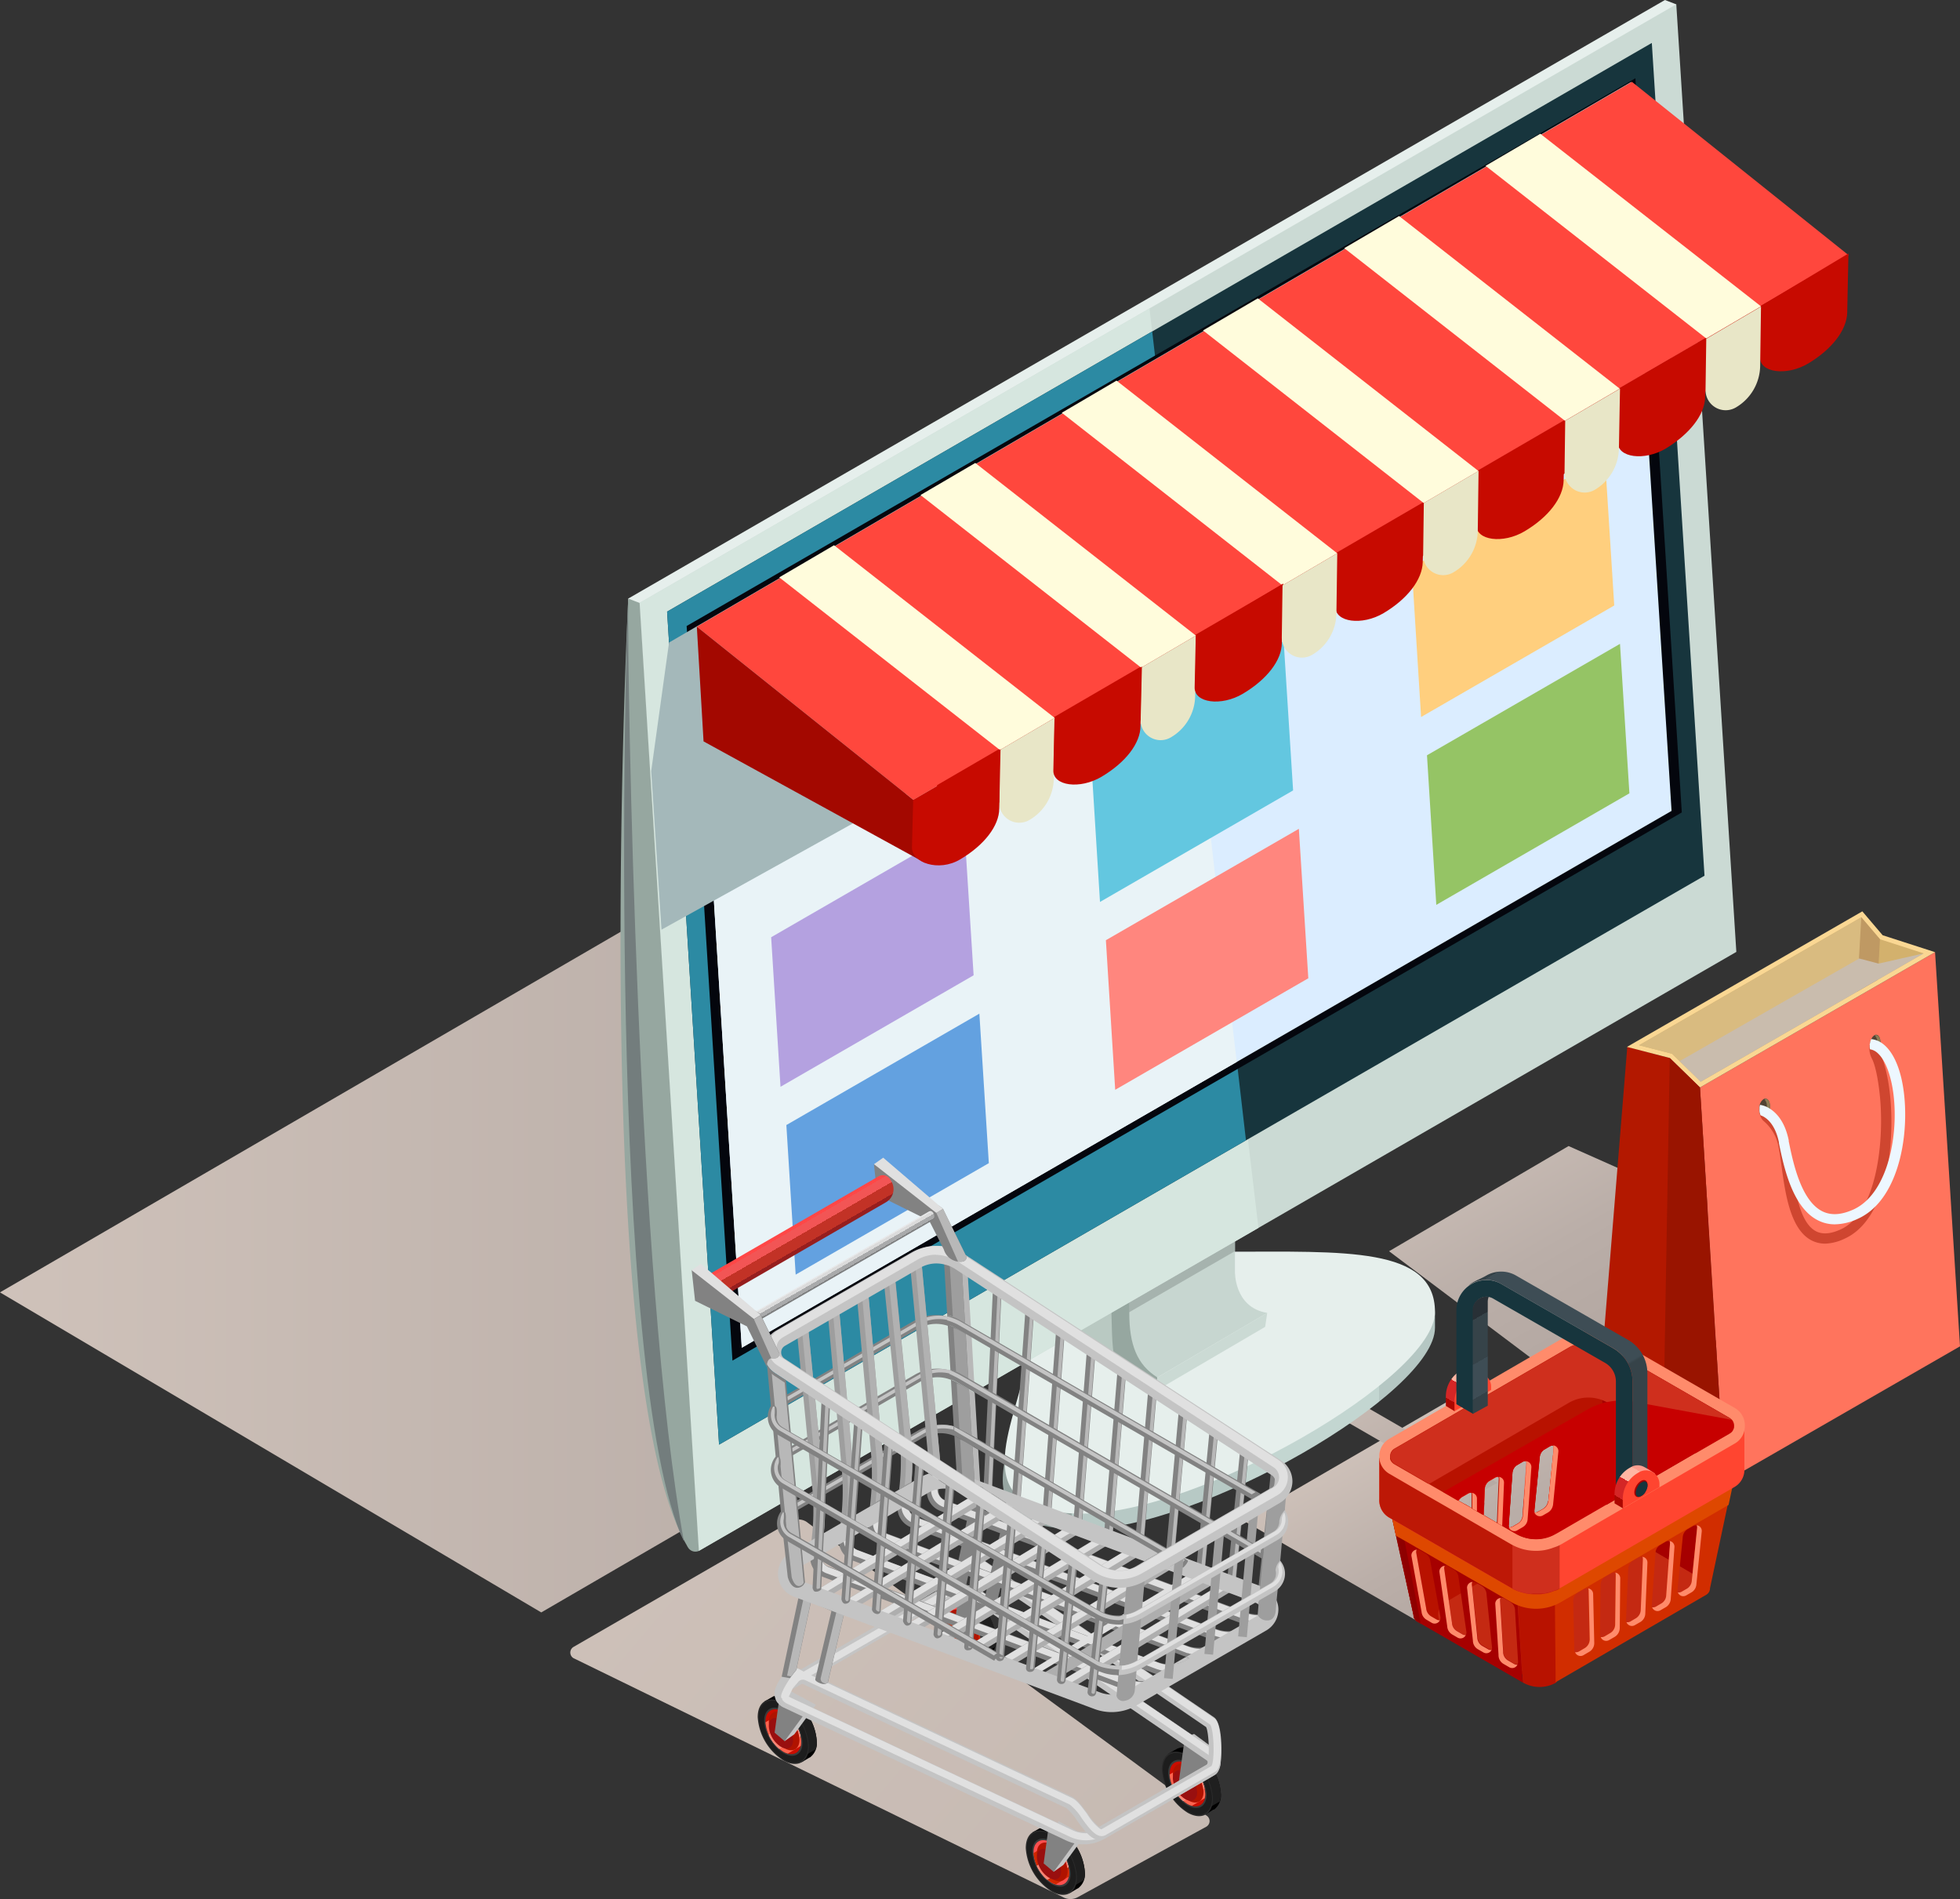 <svg xmlns="http://www.w3.org/2000/svg" xmlns:xlink="http://www.w3.org/1999/xlink" viewBox="0 0 402.14 389.6"><rect x="0" y="0" width="402.14" height="389.6" fill="#333333" stroke="none"/><defs><style>.cls-1{isolation:isolate;}.cls-2{fill:url(#Áåçûìÿííûé_ãðàäèåíò_27);}.cls-3{fill:#b31800;}.cls-4{fill:#ff745d;}.cls-5{fill:#fad793;}.cls-6{fill:#d3b16d;}.cls-7{fill:#d9bb80;}.cls-8{fill:#bf9963;}.cls-9{fill:#c9bcad;}.cls-25,.cls-30,.cls-57,.cls-9{mix-blend-mode:multiply;}.cls-10{fill:#4f4334;}.cls-11{fill:#8d7c55;}.cls-12{fill:#991400;}.cls-13{fill:#871200;}.cls-14{fill:#cf4630;}.cls-15{fill:#edf7ff;}.cls-16{fill:url(#Áåçûìÿííûé_ãðàäèåíò_27-2);}.cls-17{fill:url(#Áåçûìÿííûé_ãðàäèåíò_27-3);}.cls-18{fill:#b81200;}.cls-19{fill:#c42912;}.cls-20{fill:#a60000;}.cls-21{fill:#a81c00;}.cls-22{fill:#8f0000;}.cls-23{fill:#d12d00;}.cls-24{fill:#e04704;}.cls-25{fill:#de4800;}.cls-26{fill:#ff4530;}.cls-27{fill:#bd1806;}.cls-28{fill:#cf2f1d;}.cls-29{fill:#ff8b6b;}.cls-30{fill:#c70000;}.cls-31{fill:#fff;}.cls-32{fill:url(#Áåçûìÿííûé_ãðàäèåíò_30);}.cls-33{fill:#17353d;}.cls-34{fill:url(#Áåçûìÿííûé_ãðàäèåíò_31);}.cls-35{fill:url(#Áåçûìÿííûé_ãðàäèåíò_770);}.cls-36{fill:url(#Áåçûìÿííûé_ãðàäèåíò_30-2);}.cls-37{fill:url(#Áåçûìÿííûé_ãðàäèåíò_27-4);}.cls-38{fill:url(#Áåçûìÿííûé_ãðàäèåíò_138);}.cls-39{fill:#e6efec;}.cls-40{fill:#b9c9c2;}.cls-41{fill:#c7d6d0;}.cls-42{fill:#a6b3ae;}.cls-43{fill:#96a7a0;}.cls-44{fill:#cbdad4;}.cls-45{fill:#d6e6df;}.cls-46{fill:#2c8aa3;}.cls-47{fill:#04060d;}.cls-48{fill:#dbedff;}.cls-49{fill:#e9f3f7;}.cls-50{fill:#b4a1e0;}.cls-51{fill:#63a1e0;}.cls-52{fill:#ffcf7e;}.cls-53{fill:#95c465;}.cls-54{fill:#63c7e0;}.cls-55{fill:#ff867e;}.cls-56{fill:#737d7d;}.cls-57{fill:#a4b8ba;}.cls-58{fill:#ff473d;}.cls-59{fill:#c70a00;}.cls-60{fill:#fffcdc;}.cls-61{fill:#a30800;}.cls-62{fill:#e8e6c7;}.cls-63{fill:url(#Áåçûìÿííûé_ãðàäèåíò_27-5);}.cls-64{fill:#1f1f1f;}.cls-65{fill:#2a2a2a;}.cls-66{fill:#1d1d1d;}.cls-67{fill:#3b3b3b;}.cls-68{fill:#ff4f4f;}.cls-69{fill:#d12700;}.cls-70{fill:#e9eae7;}.cls-71{fill:#ff8372;}.cls-72{fill:#b01300;}.cls-73{fill:#990f0f;}.cls-74{fill:#c4c4c4;}.cls-75{fill:#828282;}.cls-76{fill:#ca0d00;}.cls-77{fill:#ff644f;}.cls-78{fill:#ffc123;}.cls-79{fill:#d92800;}.cls-80{fill:#e0e0e0;}.cls-81{fill:#b8b8b8;}.cls-82{fill:#aeaeae;}.cls-83{fill:#9e9e9e;}.cls-84{fill:#b1b1b1;}.cls-85{fill:url(#Áåçûìÿííûé_ãðàäèåíò_25);}.cls-86{fill:url(#Áåçûìÿííûé_ãðàäèåíò_38);}</style><linearGradient id="Áåçûìÿííûé_ãðàäèåíò_27" x1="307.54" y1="220.93" x2="340.21" y2="277.52" gradientUnits="userSpaceOnUse"><stop offset="0" stop-color="#cfc2ba"/><stop offset="0.55" stop-color="#baaea8"/><stop offset="0.92" stop-color="#b3a7a1"/></linearGradient><linearGradient id="Áåçûìÿííûé_ãðàäèåíò_27-2" x1="286.19" y1="290.58" x2="311.07" y2="333.67" xlink:href="#Áåçûìÿííûé_ãðàäèåíò_27"/><linearGradient id="Áåçûìÿííûé_ãðàäèåíò_27-3" x1="276.23" y1="276.85" x2="301.12" y2="319.96" xlink:href="#Áåçûìÿííûé_ãðàäèåíò_27"/><linearGradient id="Áåçûìÿííûé_ãðàäèåíò_30" x1="297.72" y1="289.11" x2="302.49" y2="280.85" gradientUnits="userSpaceOnUse"><stop offset="0.16" stop-color="#ad0700"/><stop offset="0.16" stop-color="#d42626"/><stop offset="0.56" stop-color="#d42626"/><stop offset="0.56" stop-color="#ffb6a3"/><stop offset="0.87" stop-color="#ffb6a3"/><stop offset="0.87" stop-color="#ff9e8f"/></linearGradient><linearGradient id="Áåçûìÿííûé_ãðàäèåíò_31" x1="298.67" y1="269.21" x2="308.62" y2="286.44" gradientUnits="userSpaceOnUse"><stop offset="0.16" stop-color="#283036"/><stop offset="0.16" stop-color="#364349"/><stop offset="0.56" stop-color="#364349"/><stop offset="0.56" stop-color="#3e4d55"/><stop offset="0.87" stop-color="#3e4d55"/><stop offset="0.87" stop-color="#344147"/></linearGradient><linearGradient id="Áåçûìÿííûé_ãðàäèåíò_770" x1="337.76" y1="303.12" x2="310.53" y2="255.95" gradientUnits="userSpaceOnUse"><stop offset="0.4" stop-color="#364349"/><stop offset="0.41" stop-color="#3e4d55"/><stop offset="0.95" stop-color="#3e4d55"/><stop offset="0.95" stop-color="#344147"/></linearGradient><linearGradient id="Áåçûìÿííûé_ãðàäèåíò_30-2" x1="332.25" y1="309.06" x2="337.02" y2="300.8" xlink:href="#Áåçûìÿííûé_ãðàäèåíò_30"/><linearGradient id="Áåçûìÿííûé_ãðàäèåíò_27-4" x1="0" y1="241.33" x2="306.19" y2="241.33" xlink:href="#Áåçûìÿííûé_ãðàäèåíò_27"/><linearGradient id="Áåçûìÿííûé_ãðàäèåíò_138" x1="205.74" y1="291.2" x2="294.42" y2="291.2" gradientUnits="userSpaceOnUse"><stop offset="0.16" stop-color="#97a6a2"/><stop offset="0.16" stop-color="#b7c9c5"/><stop offset="0.56" stop-color="#b7c9c5"/><stop offset="0.56" stop-color="#c3d6d1"/><stop offset="0.87" stop-color="#c3d6d1"/><stop offset="0.87" stop-color="#b5c7c3"/></linearGradient><linearGradient id="Áåçûìÿííûé_ãðàäèåíò_27-5" x1="106.05" y1="291.14" x2="642.19" y2="747.72" xlink:href="#Áåçûìÿííûé_ãðàäèåíò_27"/><linearGradient id="Áåçûìÿííûé_ãðàäèåíò_25" x1="162.77" y1="251.43" x2="165.47" y2="256.1" gradientUnits="userSpaceOnUse"><stop offset="0.13" stop-color="#ff4747"/><stop offset="0.13" stop-color="#f25555"/><stop offset="0.44" stop-color="#f25555"/><stop offset="0.44" stop-color="#c23226"/><stop offset="0.84" stop-color="#c23226"/><stop offset="0.84" stop-color="#961e1e"/></linearGradient><linearGradient id="Áåçûìÿííûé_ãðàäèåíò_38" x1="172.24" y1="259.12" x2="173.23" y2="260.84" gradientUnits="userSpaceOnUse"><stop offset="0.13" stop-color="#e7e8e9"/><stop offset="0.13" stop-color="#dbdbdb"/><stop offset="0.44" stop-color="#dbdbdb"/><stop offset="0.44" stop-color="#a9aaab"/><stop offset="0.84" stop-color="#a9aaab"/><stop offset="0.84" stop-color="#7e7f80"/></linearGradient></defs><title>2</title><g class="cls-1"><g id="Layer_2" data-name="Layer 2"><g id="Layer_1-2" data-name="Layer 1"><polygon class="cls-2" points="374.46 262.03 364.04 268.05 362.15 269.14 356.49 272.41 356.47 272.42 355.3 273.1 353.4 274.19 348.82 276.84 347.95 277.35 346.75 278.04 343.74 279.77 341.44 281.1 340.83 281.45 327.86 288.94 285 256.7 321.83 235.12 348.06 246.79 348.72 247.17 351.21 248.61 354.62 250.58 355.3 250.97 356.3 251.55 358.41 252.77 361.53 254.57 362.55 255.16 363.91 255.94 368.83 258.79 370.61 259.81 374.46 262.03"/><polygon class="cls-3" points="353.85 304.01 339.99 291.82 327.85 288.95 333.88 214.73 342.59 217.05 348.79 223.1 353.85 304.01"/><polygon class="cls-4" points="402.14 276.21 353.85 304.01 348.79 223.1 397.02 195.34 402.14 276.21"/><polygon class="cls-5" points="382.1 186.97 333.81 214.78 342.59 217.05 348.79 223.1 397.02 195.34 386.27 191.87 382.1 186.97"/><polygon class="cls-6" points="343.07 216.19 336.29 214.44 381.89 188.19 385.72 192.69 394.69 195.59 348.94 221.92 343.07 216.19"/><polygon class="cls-7" points="381.99 188.31 381.89 188.19 336.29 214.44 343.07 216.19 348.94 221.92 381.03 203.45 381.99 188.31"/><polygon class="cls-8" points="385.72 192.69 385.25 201.03 381.03 203.45 381.89 188.19 385.72 192.69"/><polygon class="cls-9" points="394.69 195.59 385.44 197.69 381.46 196.64 344.61 217.7 348.94 221.92 394.69 195.59"/><path class="cls-10" d="M385.82,213.86h0a2.59,2.59,0,0,1-.05.54,2.71,2.71,0,0,1-.71,1.5.92.92,0,0,1-.33.21.48.48,0,0,1-.33,0c-.29,0-.51-.28-.65-.66a.61.61,0,0,1-.05-.18,3.06,3.06,0,0,1,0-1.25,3.44,3.44,0,0,1,.25-.84,1.65,1.65,0,0,1,.79-.88.75.75,0,0,1,.33,0C385.51,212.39,385.82,213,385.82,213.86Z"/><path class="cls-11" d="M385.11,214.37a2.09,2.09,0,0,0-.49-2l.08,0a.64.64,0,0,1,.33,0c.58.09.91,1,.74,2.1a2.23,2.23,0,0,1-1,1.71.75.75,0,0,1-.33,0,.64.64,0,0,1-.25-.12A2.3,2.3,0,0,0,385.11,214.37Z"/><path class="cls-10" d="M363.12,227.43s0,0,0,.06a2.31,2.31,0,0,1-1.05,1.72H362a.71.71,0,0,1-.29,0,.78.78,0,0,1-.52-.41,1.56,1.56,0,0,1-.11-.26,2.34,2.34,0,0,1-.13-1l0-.43a3.23,3.23,0,0,1,.11-.47,1.86,1.86,0,0,1,.93-1.23.54.54,0,0,1,.33,0C362.94,225.49,363.27,226.4,363.12,227.43Z"/><path class="cls-11" d="M362.44,227.46a2.08,2.08,0,0,0-.48-2l.08,0a.63.63,0,0,1,.33,0c.58.1.91,1,.74,2.1a2.21,2.21,0,0,1-1.05,1.71.54.54,0,0,1-.33,0,.62.62,0,0,1-.25-.11A2.35,2.35,0,0,0,362.44,227.46Z"/><polygon class="cls-12" points="342.59 217.05 341.46 282 353.85 304.01 348.79 223.1 342.59 217.05"/><polygon class="cls-13" points="341.46 282 327.85 288.95 339.99 291.82 353.85 304.01 341.46 282"/><path class="cls-14" d="M374.52,255.14a6,6,0,0,1-3-.75c-4.27-2.37-5.26-9.77-6-15.17-.19-1.41-.36-2.63-.55-3.58a9.06,9.06,0,0,0-3-5.55,2.38,2.38,0,0,1-.83-2.48l.07-.28c.18,0,4.44,1.21,5.8,7.89.21,1,.38,2.27.57,3.72.67,5,1.58,11.76,4.92,13.61,1.34.74,3,.64,5.12-.31,7.48-3.38,8.95-18,8.12-27-.43-4.52-1.13-7-1.67-8.05a4.67,4.67,0,0,1-.53-2.06v-.71c1.72,0,2.73,2,3.6,6.08,2,9.14,1.45,29.05-8.67,33.62A9.92,9.92,0,0,1,374.52,255.14Z"/><path class="cls-15" d="M381.16,250.05a11.46,11.46,0,0,1-4.69,1.13,7.54,7.54,0,0,1-3.53-.85c-5.28-2.7-7-11.21-7.95-15.79l0-.18c-.64-3.14-2-4.54-2.94-5.14a3,3,0,0,0-.81-.39,1.56,1.56,0,0,1-.11-.26,2.34,2.34,0,0,1-.13-1l0-.43a3.23,3.23,0,0,1,.11-.47,5,5,0,0,1,2,.77c1.4.88,3.12,2.71,3.89,6.51l0,.19c.86,4.22,2.47,12.09,6.84,14.34,1.8.91,3.88.8,6.41-.33,7.76-3.51,9.76-17.67,7.78-26.28-.67-2.91-1.73-5-3-6a2.9,2.9,0,0,0-1.36-.6,3.06,3.06,0,0,1,0-1.25,3.44,3.44,0,0,1,.25-.84,4.47,4.47,0,0,1,1.91.64h0c1.93,1.16,3.45,3.77,4.31,7.52C392.22,230.51,390.25,246,381.16,250.05Z"/><polygon class="cls-16" points="338.35 305.6 291.33 332.88 255.01 311.9 302.02 284.62 338.35 305.6"/><polygon class="cls-17" points="307.27 304.21 302.51 306.81 266.18 285.83 270.94 283.24 307.27 304.21"/><polygon class="cls-18" points="304.95 324.13 298.57 330.05 315.17 339.17 312.33 343.52 292.15 331.86 288.8 315.56 304.95 324.13"/><path class="cls-19" d="M347.56,327.78l-27,15.77a7,7,0,0,1-7,0l-17.07-9.86a2.84,2.84,0,0,1,0-4.92l27-15.76a7,7,0,0,1,7,0l17.07,9.86A2.83,2.83,0,0,1,347.56,327.78Z"/><polygon class="cls-20" points="348.21 323.42 331.5 313.6 346.68 304.43 352.57 304 348.21 323.42"/><path class="cls-18" d="M319.33,345.17a6.9,6.9,0,0,1-6.9,0l-1-15.84-.22-3.31h7.95l0,3.21Z"/><path class="cls-21" d="M290,331.31a1.57,1.57,0,0,0,.8,1.38l.69.4-4.38-22.57-.8-.6-1,.09Z"/><path class="cls-20" d="M312.69,307.57l0,.36-.22,3a2.09,2.09,0,0,1-1,1.66l-1.07.62-.05,0a1.13,1.13,0,0,1-.77.14,1.15,1.15,0,0,1-.06-.17,1.27,1.27,0,0,1,0-.34l.36-5.05-1.38.13-1,.09-.18,4.5-2.88-1.67.1-2.56-1.49.12-.94.08v1l-1.5-.87-4,.36-10.23.91-1,.09.17.79.2.86.74,3.37L290,331.3a1.59,1.59,0,0,0,.79,1.39l.7.4,20.93,12.09-.36-5.6-.67-10.24-.2-3V326l.69-6.3.22-2,.27-2.34.23-2.17.57-5.25.05-.41ZM295.43,332.4a1.18,1.18,0,0,1-.7-.15l-1.08-.63a2.1,2.1,0,0,1-1-1.6l-2.08-11.46a1.14,1.14,0,0,1,.1-.64,1.18,1.18,0,0,1,.72.15l1.07.63a2.07,2.07,0,0,1,1,1.59l2.08,11.47A1.07,1.07,0,0,1,295.43,332.4Zm5.31,3a1.19,1.19,0,0,1-.7-.15l-1.13-.66a2.07,2.07,0,0,1-1-1.68l-1.6-11.14a.46.46,0,1,1,.82-.43l1.13.65a2.08,2.08,0,0,1,1,1.68l1.61,11.14A1.14,1.14,0,0,1,300.74,335.44Zm5.31,3a1,1,0,0,1-.71-.15l-1.16-.66a2.07,2.07,0,0,1-1-1.77L302,325.07a1,1,0,0,1,.13-.53,1.19,1.19,0,0,1,.7.15l1.17.68a2.1,2.1,0,0,1,1,1.77l1.12,10.8A1.12,1.12,0,0,1,306.05,338.47Zm5.42,2.56a1.11,1.11,0,0,1-.13.49,1.08,1.08,0,0,1-.69-.15l-1.21-.7a2.07,2.07,0,0,1-1-1.85l-.63-10.48a1.11,1.11,0,0,1,.12-.49,1.22,1.22,0,0,1,.71.15l1.21.71a2.08,2.08,0,0,1,1,1.85Z"/><path class="cls-22" d="M291.5,333.09l-.69-.4a1.61,1.61,0,0,1-.8-1.39L286.4,315l-1.1-5,1-.1.8.6,1.07,5.55Z"/><path class="cls-23" d="M323,338.51l-.22-9.95a2.07,2.07,0,0,1,1-1.85l1.21-.7a1,1,0,0,1,.29-.11.58.58,0,0,1,.26,0,1.06,1.06,0,0,1,.24,0,1.36,1.36,0,0,1,.08.39l.22,10a2.11,2.11,0,0,1-1,1.85l-1.21.71a1.31,1.31,0,0,1-.79.14A.91.91,0,0,1,323,338.51Zm5.27-3.09.12-10.18a2.08,2.08,0,0,1,1-1.79l1.18-.68a.82.82,0,0,1,.28-.11.79.79,0,0,1,.25-.05.76.76,0,0,1,.26,0,1.49,1.49,0,0,1,.08.43l-.12,10.19a2.06,2.06,0,0,1-1,1.78l-1.17.69a1.32,1.32,0,0,1-.79.14A1.23,1.23,0,0,1,328.3,335.42Zm5.35-2.65a1.36,1.36,0,0,1,0-.17.8.8,0,0,1,0-.27l.44-10.41a2.09,2.09,0,0,1,1-1.73l1.14-.66a1.48,1.48,0,0,1,.29-.12,1,1,0,0,1,.24,0,1.14,1.14,0,0,1,.26,0,1.39,1.39,0,0,1,.08.46l-.44,10.43a2.09,2.09,0,0,1-1,1.72l-1.14.67a1.23,1.23,0,0,1-.79.13A0,0,0,0,1,333.65,332.77Zm5.28-3.06a.85.85,0,0,1,0-.17.75.75,0,0,1,0-.3l.76-10.66a2,2,0,0,1,1-1.64l1.11-.65a1,1,0,0,1,.29-.12.75.75,0,0,1,.26,0,.9.9,0,0,1,.24,0,1.37,1.37,0,0,1,.08.51l-.78,10.64a2,2,0,0,1-1,1.66l-1.11.65a1.24,1.24,0,0,1-.78.14A0,0,0,0,1,338.93,329.71Zm5.27-3a1.29,1.29,0,0,1,0-.19.58.58,0,0,1,0-.32l1.09-10.89a2.07,2.07,0,0,1,1-1.59l1.07-.62a1.07,1.07,0,0,1,.79-.14,1.33,1.33,0,0,1,.08.54l-1.1,10.88a2.08,2.08,0,0,1-1,1.6l-1.08.62a1.1,1.1,0,0,1-.78.14S344.2,326.67,344.2,326.66Zm-3.73-21.57-5.42.49L320,306.91l-1.19.12-.43,0,0,.87,0,1.41.24,5.69,0,.73h0l.07,1.72.34,8.53v.28l0,2.93.13,13.64,0,2.3,30.89-17.93a1.56,1.56,0,0,0,.8-1.38l3.64-17.12.72-3.37.2-.88.16-.77Z"/><path class="cls-24" d="M354.81,302.13l-4.63-2.68-2.3-1.32-18-10.43a8.05,8.05,0,0,0-4-1.06,8,8,0,0,0-4,1.07l-1.9,1.11-26.84,15.57-2.31,1.34-4.63,2.68a1.88,1.88,0,0,0-.74,2.39,1.69,1.69,0,0,0,.75.81l19.88,11.48,4.25,2.46.84.48a7.55,7.55,0,0,0,2.85,1,2.82,2.82,0,0,0,.43.05H316l.13,0a.12.12,0,0,0,.08,0,8,8,0,0,0,2.91-1l.85-.48L336,316.22l18.79-10.9a1.77,1.77,0,0,0,.75-.83,2.06,2.06,0,0,0,.16-.77A1.82,1.82,0,0,0,354.81,302.13Zm-55.57,5.78a2,2,0,0,1,.8-.82l1.17-.68a1,1,0,0,1,.29-.12,1,1,0,0,1,.24-.05l.26,0a1.36,1.36,0,0,1,.08.42l0,1.83v1l-1.5-.87Zm5.25.4.11-2.76a2.11,2.11,0,0,1,1-1.73l1.14-.65a.85.85,0,0,1,.28-.12,1,1,0,0,1,.29-.05,1.46,1.46,0,0,1,.22,0h0a1.33,1.33,0,0,1,.08.45l-.2,4.55-.18,4.5-2.89-1.67Zm14.3-11.23-1.1,10.85v0a2.15,2.15,0,0,1-1,1.61l-1.09.62a1.21,1.21,0,0,1-.78.14v0a.61.61,0,0,1-.05-.18,1.15,1.15,0,0,1,0-.32l.18-1.86.91-9a2.05,2.05,0,0,1,1-1.59l1.07-.63a1.18,1.18,0,0,1,.46-.15h.33A1.44,1.44,0,0,1,318.79,297.08Zm-5.65,2.71a1.33,1.33,0,0,1,.08.49l-.53,7.29,0,.36-.22,3a2.05,2.05,0,0,1-1,1.66l-1.07.62-.05,0a1.13,1.13,0,0,1-.77.14.49.49,0,0,1-.06-.17.91.91,0,0,1,0-.33l.35-5.06.41-5.6a2.07,2.07,0,0,1,1-1.65l1.1-.64a1.17,1.17,0,0,1,.6-.17s.07,0,.09,0,0,0,0,0Z"/><path class="cls-25" d="M355.74,303.72l-.16.77-.2.88-.72,3.37-15.76,9.14-18.6,10.78a10.73,10.73,0,0,1-1.12.57,10.25,10.25,0,0,1-7.77.11,8.79,8.79,0,0,1-1.38-.67l-6.79-3.92-15.05-8.68-1.79-1-.73-3.37-.2-.86-.17-.78,1-.1,10.23-.91,4-.36,1.5.87v-1l.95-.08,1.49-.13-.11,2.56,2.89,1.67.18-4.5,1-.09,1.37-.13-.35,5.06a.91.91,0,0,0,0,.33.49.49,0,0,0,.06.17,1.13,1.13,0,0,0,.77-.14l.05,0,1.07-.62a2.05,2.05,0,0,0,1-1.66l.22-3,0-.36.53-.05-.05.41-.58,5.26-.23,2.17-.26,2.34-.22,2-.69,6.29h7.95l-.34-8.53-.07-1.72h0l0-.73-.24-5.69,0-1.41,0-.87.43,0,1.19-.12,15.06-1.33,5.42-.49Z"/><path class="cls-26" d="M355.73,292.67l-7.56.67L331,283.42a10.23,10.23,0,0,0-10.26,0L315,286.79h0L295.68,298l-10.37.92-2.31.2h0v8.46h0a4.08,4.08,0,0,0,2.06,3.78l.6.34,20.11,11.62,4.25,2.45.32.17a6.13,6.13,0,0,0,.86.41l.2.07a.73.73,0,0,0,.19.07c.21.08.42.15.64.21,0,0,0,0,.05,0l.24.08.09,0s0,0,.08,0l.46.11a8,8,0,0,0,1.38.16h1.21l.25,0h0a4.39,4.39,0,0,0,.61-.07,2.38,2.38,0,0,0,.37-.06h0a8.28,8.28,0,0,0,1.81-.51,1.63,1.63,0,0,0,.31-.11l.14-.07a5.85,5.85,0,0,0,.71-.35,3.07,3.07,0,0,0,.31-.16l16.05-9.32,19-11,.6-.35a4.06,4.06,0,0,0,2-3.3h0v-9.26Zm-56.49,15.24a2,2,0,0,1,.8-.82l1.17-.68a1,1,0,0,1,.29-.12,1,1,0,0,1,.24-.05l.26,0a1.36,1.36,0,0,1,.08.42l0,1.83v1l-1.5-.87Zm10.56-.09.41-5.6a2.07,2.07,0,0,1,1-1.65l1.1-.64a1.17,1.17,0,0,1,.6-.17s.07,0,.09,0,0,0,0,0h.07a1.33,1.33,0,0,1,.08.49l-.53,7.29,0,.36-.22,3a2.05,2.05,0,0,1-1,1.66l-1.07.62-.05,0a1.13,1.13,0,0,1-.77.14.49.49,0,0,1-.06-.17.91.91,0,0,1,0-.33Zm9-10.74-1.1,10.85v0a2.15,2.15,0,0,1-1,1.61l-1.09.62a1.21,1.21,0,0,1-.78.14v0a.61.61,0,0,1-.05-.18,1.15,1.15,0,0,1,0-.32l.18-1.86.91-9a2.05,2.05,0,0,1,1-1.59l1.07-.63a1.18,1.18,0,0,1,.46-.15h.33A1.44,1.44,0,0,1,318.79,297.08Zm-14.3,11.23.11-2.76a2.11,2.11,0,0,1,1-1.73l1.14-.65a.85.85,0,0,1,.28-.12,1,1,0,0,1,.29-.05,1.46,1.46,0,0,1,.22,0h0a1.33,1.33,0,0,1,.08.45l-.2,4.55-.18,4.5-2.89-1.67Z"/><path class="cls-27" d="M314.94,286.79,295.68,298l-10.37.92-2.31.2h0v8.46h0a4.08,4.08,0,0,0,2.06,3.78l.6.34,20.11,11.62,4.25,2.45.32.17a6.13,6.13,0,0,0,.86.41l.2.07a.73.73,0,0,0,.19.07c.21.08.42.15.64.21,0,0,0,0,.05,0l.24.08.09,0a5.29,5.29,0,0,0,.54.13,8,8,0,0,0,1.38.16h1.21l.25,0h0a4.39,4.39,0,0,0,.61-.07,2.38,2.38,0,0,0,.37-.06h0a8.28,8.28,0,0,0,1.81-.51l.31-.12h0l.14,0a5.85,5.85,0,0,0,.71-.35V286.79Zm3.85,10.29-1.1,10.85v0a2.15,2.15,0,0,1-1,1.61l-1.09.62a1.21,1.21,0,0,1-.78.14v0a.61.61,0,0,1-.05-.18,1.15,1.15,0,0,1,0-.32l.18-1.86.91-9a2.05,2.05,0,0,1,1-1.59l1.07-.63a1.18,1.18,0,0,1,.46-.15h.33A1.44,1.44,0,0,1,318.79,297.08Zm-5.65,2.71a1.33,1.33,0,0,1,.08.49l-.53,7.29,0,.36-.22,3a2.05,2.05,0,0,1-1,1.66l-1.07.62-.05,0a1.13,1.13,0,0,1-.77.14.49.49,0,0,1-.06-.17.91.91,0,0,1,0-.33l.35-5.06.41-5.6a2.07,2.07,0,0,1,1-1.65l1.1-.64a1.17,1.17,0,0,1,.6-.17s.07,0,.09,0,0,0,0,0ZM307.57,303a1.33,1.33,0,0,1,.08.45l-.2,4.55-.18,4.5-2.89-1.67.11-2.56.11-2.76a2.11,2.11,0,0,1,1-1.73l1.14-.65a.85.85,0,0,1,.28-.12,1,1,0,0,1,.29-.05,1.46,1.46,0,0,1,.22,0Zm-5.49,3.65,0,1.83v1l-1.5-.87-1.3-.74a2,2,0,0,1,.8-.82l1.17-.68a1,1,0,0,1,.29-.12,1,1,0,0,1,.24-.05l.26,0A1.36,1.36,0,0,1,302.08,306.69Z"/><path class="cls-28" d="M320,307.93v17.95a5.85,5.85,0,0,1-.71.35l-.14,0h0l-.31.12a8.28,8.28,0,0,1-1.81.51l-.39.07c-.14,0-.28,0-.4,0a.12.12,0,0,1-.08,0,2.07,2.07,0,0,1-.35,0h0l-.59,0h0l-.61,0h-.07A2.82,2.82,0,0,1,314,327a8.69,8.69,0,0,1-1.34-.21l-.41-.12s0,0-.05,0c-.22-.06-.43-.13-.64-.21a.73.73,0,0,1-.19-.07,1.89,1.89,0,0,1-.21-.09,8.19,8.19,0,0,1-.85-.39V313.22l1.07-.62a2.05,2.05,0,0,0,1-1.66l.22-3h2.24l-.18,1.86a1.15,1.15,0,0,0,0,.32.61.61,0,0,0,.05.18v0a1.21,1.21,0,0,0,.78-.14l1.09-.62a2.15,2.15,0,0,0,1-1.61v0Z"/><path class="cls-29" d="M356,288.9l-25-14.42a10.23,10.23,0,0,0-10.26,0l-35.68,20.69a4.15,4.15,0,0,0,0,7.19l5.77,3.35,5.71,3.28L310,316.8l.32.17a10.27,10.27,0,0,0,1.75.73,9.81,9.81,0,0,0,2.51.45h0a9.85,9.85,0,0,0,4.18-.66A8.86,8.86,0,0,0,320,317a3.07,3.07,0,0,1,.31-.17l7.93-4.61h0l12.23-7.09,9.71-5.64,5.8-3.37A4.1,4.1,0,0,0,358,292.5v0A4.09,4.09,0,0,0,356,288.9Zm-44.55,23.7-1.07.62-.05,0a1.13,1.13,0,0,1-.77.14.49.49,0,0,1-.06-.17.91.91,0,0,1,0-.33l.35-5.06.41-5.6a2.07,2.07,0,0,1,1-1.65l1.1-.64a1.17,1.17,0,0,1,.6-.17s.07,0,.09,0,0,0,0,0h.07a1.33,1.33,0,0,1,.08.49l-.53,7.29,0,.36-.22,3A2.05,2.05,0,0,1,311.42,312.6Zm3.48-4.67.91-9a2.05,2.05,0,0,1,1-1.59l1.07-.63a1.18,1.18,0,0,1,.46-.15h.33a1.44,1.44,0,0,1,.08.55l-1.1,10.85v0a2.15,2.15,0,0,1-1,1.61l-1.09.62a1.21,1.21,0,0,1-.78.14v0a.61.61,0,0,1-.05-.18,1.15,1.15,0,0,1,0-.32Zm-14.36.72-1.3-.74a2,2,0,0,1,.8-.82l1.17-.68a1,1,0,0,1,.29-.12,1,1,0,0,1,.24-.05l.26,0a1.36,1.36,0,0,1,.08.42l0,1.83v1Zm3.84,2.22.11-2.56.11-2.76a2.11,2.11,0,0,1,1-1.73l1.14-.65a.85.85,0,0,1,.28-.12,1,1,0,0,1,.29-.05,1.46,1.46,0,0,1,.22,0h0a1.33,1.33,0,0,1,.08.45l-.2,4.55-.18,4.5Z"/><path class="cls-18" d="M355.52,291.62l-.1-.16a.84.84,0,0,0-.15-.18,1.66,1.66,0,0,0-.46-.39l-25-14.41a8,8,0,0,0-8,0l-35.68,20.7a1.78,1.78,0,0,0-.91,1.6.38.38,0,0,0,0,.1.34.34,0,0,0,0,.14,1.1,1.1,0,0,0,0,.18.23.23,0,0,0,0,.11,1.28,1.28,0,0,0,.19.44,1.12,1.12,0,0,0,.16.22,1.92,1.92,0,0,0,.5.42l6.93,4,.07,0,2.87,1.66,3.15,1.82a2.12,2.12,0,0,1,.79-.81l1.18-.68a1,1,0,0,1,.29-.12,1,1,0,0,1,.24-.05l.26,0a1.36,1.36,0,0,1,.08.42l0,1.83v1l.95.54,1.39.81.11-2.56.11-2.76a2.09,2.09,0,0,1,1-1.73l1.14-.66a1.08,1.08,0,0,1,.28-.11,1,1,0,0,1,.29-.05,1.46,1.46,0,0,1,.22,0h0a1.33,1.33,0,0,1,.08.45l-.2,4.55-.18,4.5.94.54,2.13,1.24.85.48a8,8,0,0,0,4,1.06,8,8,0,0,0,3.54-.83l.45-.24.85-.48,15.06-8.73,12.76-7.42.07,0,6.94-4a1.55,1.55,0,0,0,.28-.2,1.71,1.71,0,0,0,.2-.18,1.74,1.74,0,0,0,.2-.3c0-.06.06-.13.09-.18a1.34,1.34,0,0,0,.11-.4.45.45,0,0,0,0-.11.15.15,0,0,0,0-.06.59.59,0,0,0,0-.17A2,2,0,0,0,355.52,291.62Zm-42.83,15.95,0,.36-.22,3a2.05,2.05,0,0,1-1,1.66l-1.08.62,0,0a1.14,1.14,0,0,1-.77.14.58.58,0,0,1-.06-.17.91.91,0,0,1,0-.33l.35-5.06.41-5.6a2.06,2.06,0,0,1,1-1.65l1.11-.65a1.26,1.26,0,0,1,.6-.16h.12a.11.11,0,0,1,.07,0,1.33,1.33,0,0,1,.08.49Zm5,.36v0a2.14,2.14,0,0,1-1,1.61l-1.08.62a1.21,1.21,0,0,1-.78.14s0,0,0,0a1.16,1.16,0,0,1,0-.18.91.91,0,0,1,0-.33l.18-1.85.91-9a2.05,2.05,0,0,1,1-1.59l1.07-.63a1.18,1.18,0,0,1,.46-.15h.33a1.44,1.44,0,0,1,.08.55Z"/><path class="cls-20" d="M336.64,280.4l-8.3-1.5.59,12.46.64,17.39,25-14.53L355,291l-.14-.09Z"/><path class="cls-28" d="M286.22,300.38l7,4.05,28.67-16.64a8,8,0,0,1,8,0l18,10.38,7-4.06a1.83,1.83,0,0,0,.92-1.6,1.81,1.81,0,0,0-.92-1.6l-25-14.42a7.91,7.91,0,0,0-8,0l-35.68,20.7a1.82,1.82,0,0,0-.92,1.6A1.8,1.8,0,0,0,286.22,300.38Z"/><path class="cls-30" d="M355.52,291.62l-.1-.16a.84.84,0,0,0-.15-.18l-20.06-3.71a14.08,14.08,0,0,0-9.51,1.61l-29.61,16.9,3.15,1.82a2.12,2.12,0,0,1,.79-.81l1.18-.68a1,1,0,0,1,.29-.12,1,1,0,0,1,.24-.05l.26,0a1.36,1.36,0,0,1,.08.42l0,1.83v1l.95.54,1.39.81.11-2.56.11-2.76a2.09,2.09,0,0,1,1-1.73l1.14-.66a1.08,1.08,0,0,1,.28-.11,1,1,0,0,1,.29-.05,1.46,1.46,0,0,1,.22,0h0a1.33,1.33,0,0,1,.08.45l-.2,4.55-.18,4.5.94.54,2.13,1.24.85.48a8,8,0,0,0,4,1.06,8,8,0,0,0,3.54-.83l.45-.24.85-.48,15.06-8.73,12.76-7.42.07,0,6.94-4a1.55,1.55,0,0,0,.28-.2,1.71,1.71,0,0,0,.2-.18,1.74,1.74,0,0,0,.2-.3c0-.06.06-.13.09-.18a1.34,1.34,0,0,0,.11-.4.45.45,0,0,0,0-.11.15.15,0,0,0,0-.06.59.59,0,0,0,0-.17A2,2,0,0,0,355.52,291.62Zm-42.83,15.95,0,.36-.22,3a2.05,2.05,0,0,1-1,1.66l-1.08.62,0,0a1.14,1.14,0,0,1-.77.14.58.58,0,0,1-.06-.17.91.91,0,0,1,0-.33l.35-5.06.41-5.6a2.06,2.06,0,0,1,1-1.65l1.11-.65a1.26,1.26,0,0,1,.6-.16h.12a.11.11,0,0,1,.07,0,1.33,1.33,0,0,1,.08.49Zm5,.36v0a2.14,2.14,0,0,1-1,1.61l-1.08.62a1.21,1.21,0,0,1-.78.14s0,0,0,0a1.16,1.16,0,0,1,0-.18.91.91,0,0,1,0-.33l.18-1.85.91-9a2.05,2.05,0,0,1,1-1.59l1.07-.63a1.18,1.18,0,0,1,.46-.15h.33a1.44,1.44,0,0,1,.08.55Z"/><path class="cls-29" d="M348.13,312.91a1.33,1.33,0,0,1,.08.54l-1.1,10.88a2.08,2.08,0,0,1-1,1.6l-1.08.62a1.1,1.1,0,0,1-.78.14,1.18,1.18,0,0,0,1.71.62l1.09-.63a2.06,2.06,0,0,0,1-1.59l1.1-10.89A1.17,1.17,0,0,0,348.13,312.91Zm-5.57,3.24a1.37,1.37,0,0,1,.08.51l-.78,10.64a2,2,0,0,1-1,1.66l-1.11.65a1.24,1.24,0,0,1-.78.14,1.19,1.19,0,0,0,1.71.61l1.11-.64a2.11,2.11,0,0,0,1-1.66l.76-10.65A1.18,1.18,0,0,0,342.56,316.15ZM337,319.39a1.39,1.39,0,0,1,.08.46l-.44,10.43a2.09,2.09,0,0,1-1,1.72l-1.14.67a1.23,1.23,0,0,1-.79.13,1.19,1.19,0,0,0,1.72.61l1.14-.65a2.06,2.06,0,0,0,1-1.73l.44-10.42A1.18,1.18,0,0,0,337,319.39Zm-5.57,3.24a1.49,1.49,0,0,1,.08.43l-.12,10.19a2.06,2.06,0,0,1-1,1.78l-1.17.69a1.32,1.32,0,0,1-.79.14,1.19,1.19,0,0,0,1.72.61l1.18-.68a2.14,2.14,0,0,0,1-1.79l.1-10.18A1.18,1.18,0,0,0,331.42,322.63Zm-4.56,4.4a1.18,1.18,0,0,0-1-1.16,1.36,1.36,0,0,1,.08.39l.22,10a2.11,2.11,0,0,1-1,1.85l-1.21.71a1.31,1.31,0,0,1-.79.14,1.19,1.19,0,0,0,1.72.61l1.21-.71a2.06,2.06,0,0,0,1-1.84Z"/><path class="cls-29" d="M318.71,296.53a1.44,1.44,0,0,1,.08.55l-1.1,10.85v0a2.15,2.15,0,0,1-1,1.61l-1.09.62a1.21,1.21,0,0,1-.78.14,1.2,1.2,0,0,0,1.72.61l1.08-.62a2.14,2.14,0,0,0,.86-1,2.29,2.29,0,0,0,.17-.62l.08-.79.09-.9.92-9.19A1.19,1.19,0,0,0,318.71,296.53Zm-5.57,3.26a1.33,1.33,0,0,1,.08.49l-.53,7.29,0,.36-.22,3a2.05,2.05,0,0,1-1,1.66l-1.07.62-.05,0a1.13,1.13,0,0,1-.77.14,1.18,1.18,0,0,0,.82.73,1.09,1.09,0,0,0,.9-.12l1.1-.64.24-.16a2,2,0,0,0,.79-1.49l.28-3.77.49-6.89A1.18,1.18,0,0,0,313.14,299.79ZM307.57,303a1.33,1.33,0,0,1,.08.45l-.2,4.55-.18,4.5.94.54.22-5.13.15-3.7A1.16,1.16,0,0,0,307.57,303ZM302,306.27a1.36,1.36,0,0,1,.08.42l0,1.83v1l.95.54v-2.6A1.17,1.17,0,0,0,302,306.27Z"/><path class="cls-31" d="M313.07,299.78h.07S313.09,299.76,313.07,299.78Z"/><path class="cls-29" d="M311.34,341.52a1.18,1.18,0,0,1-1.67.53l-1.21-.7a2.07,2.07,0,0,1-1-1.85L306.79,329a1.2,1.2,0,0,1,1.1-1.17,1.11,1.11,0,0,0-.12.49l.63,10.48a2.07,2.07,0,0,0,1,1.85l1.21.7A1.08,1.08,0,0,0,311.34,341.52Z"/><path class="cls-29" d="M306.05,338.47a1.2,1.2,0,0,1-1.69.54l-1.16-.67a2.07,2.07,0,0,1-1-1.77L301,325.75a1.2,1.2,0,0,1,1.11-1.21,1,1,0,0,0-.13.53l1.12,10.82a2.07,2.07,0,0,0,1,1.77l1.16.66A1,1,0,0,0,306.05,338.47Z"/><path class="cls-29" d="M300.74,335.44a1.19,1.19,0,0,1-1.68.53l-1.13-.66a2.07,2.07,0,0,1-1-1.68l-1.6-11.14a1.19,1.19,0,0,1,1.09-1.26,1.14,1.14,0,0,0-.11.58l1.6,11.14a2.07,2.07,0,0,0,1,1.68l1.13.66A1.19,1.19,0,0,0,300.74,335.44Z"/><path class="cls-29" d="M295.43,332.4a1.19,1.19,0,0,1-1.68.53l-1.08-.64a2.07,2.07,0,0,1-1-1.59l-2.08-11.47a1.18,1.18,0,0,1,1.08-1.31,1.14,1.14,0,0,0-.1.64L292.62,330a2.1,2.1,0,0,0,1,1.6l1.08.63A1.18,1.18,0,0,0,295.43,332.4Z"/><path class="cls-32" d="M298.42,289.51l5.77-6.07c0-.78,1.17-.66.69-1.14a20.38,20.38,0,0,0-2.29-1.37A2.74,2.74,0,0,0,300,281l-.27.16a6.19,6.19,0,0,0-3.08,5.36v1.91Z"/><path class="cls-26" d="M305.94,285.15v-.67a2.77,2.77,0,0,0-4.16-2.4l-.27.16a6.2,6.2,0,0,0-3.09,5.35v1.92Z"/><path class="cls-33" d="M335,307h-3.46V283.43a4.42,4.42,0,0,0-2.21-3.82l-23-13.21a2.71,2.71,0,0,0-4.06,2.36v21.32l-3.46-2v-19.3A6.18,6.18,0,0,1,308,263.4L331,276.61a7.88,7.88,0,0,1,3.95,6.82Z"/><path class="cls-34" d="M303.52,266.41a2.68,2.68,0,0,0-1.35,2.35v21.32l3.08-1.7V267.07a2.78,2.78,0,0,1,.19-1A2.66,2.66,0,0,0,303.52,266.41Z"/><path class="cls-35" d="M334.09,274.92l-23-13.21a6.11,6.11,0,0,0-6.17,0c-1.28.75-2.78,1.2-3.65,2.07a5.57,5.57,0,0,1,.57-.37,6.09,6.09,0,0,1,6.16,0L331,276.61a7.88,7.88,0,0,1,3.95,6.82v21.85H338V281.74A7.88,7.88,0,0,0,334.09,274.92Z"/><path class="cls-36" d="M333,309.46l5.77-6.07c0-.78,1.17-.65.69-1.14a20.25,20.25,0,0,0-2.28-1.37,2.76,2.76,0,0,0-2.57.12l-.27.15a6.19,6.19,0,0,0-3.08,5.36v1.92Z"/><path class="cls-26" d="M340.47,305.1v-.67a2.77,2.77,0,0,0-4.16-2.4l-.27.16a6.2,6.2,0,0,0-3.09,5.36v1.91Z"/><path class="cls-20" d="M335.72,307.05c-.54-.31-.54-1.3,0-2.22s1.39-1.41,1.92-1.1.54,1.3,0,2.22S336.25,307.36,335.72,307.05Z"/><path class="cls-33" d="M336.23,307.1a2,2,0,0,0,1.43-1.12c.49-.84.51-1.75,0-2a.6.6,0,0,0-.29-.08A2,2,0,0,0,336,305a2.61,2.61,0,0,0-.38,1.24.82.82,0,0,0,.33.77A.57.57,0,0,0,336.23,307.1Z"/><path class="cls-37" d="M249.68,262.68a56.52,56.52,0,0,0-18,2.7l-4.14-2.28,78.62-45.68L195,151.86,0,265.14,111.05,330.8l95.27-55.36,7.28,4.11a22,22,0,0,0-2.07,5.58c-2.64,12.15-10.53,21.77,11.34,29.48.39.13,65.81-28.09,65.81-40.53S271.55,262.68,249.68,262.68Z"/><path class="cls-38" d="M228.49,305.67c-14,0-23,.6-22.24-6.64-1.44,7.42-.9,14.74,15.87,14.74,23.86,0,72.3-27.89,72.3-41.37v-3.78C294.42,282.1,252.36,305.67,228.49,305.67Z"/><path class="cls-39" d="M294.42,269.16c0,13.48-48.44,41.37-72.3,41.37s-14.74-16.23-11.86-29.39c2.94-13.43,17.74-24.34,41.61-24.34S294.42,255.69,294.42,269.16Z"/><polygon class="cls-40" points="252.74 268.23 230.04 281.4 212.5 271.27 235.2 258.1 252.74 268.23"/><path class="cls-41" d="M260,269.35l-22.54,13.23L233.65,281l-3.44-9.24V241l23.17-9.85v29.61S253.1,268.21,260,269.35Z"/><polygon class="cls-42" points="230.21 242.3 230.21 270.06 251.91 257.53 253.38 256.68 253.38 232.44 230.21 242.3"/><path class="cls-43" d="M227.18,231.85l3.65-2.11.87,39.66c0,6.47,1.6,10.59,5.76,13.18l-.43,2.85-7.51-4.3c-1.27-2.43-1.35-6-1.46-10.88l-.89-38.39Z"/><polygon class="cls-44" points="237.02 285.42 257.98 273.15 259.58 272.21 260 269.35 237.47 282.59 237.02 285.42"/><polygon class="cls-39" points="343.94 0.9 143.39 318.18 141.06 317.28 128.9 122.8 341.6 0 343.94 0.9"/><polygon class="cls-44" points="356.25 195.29 258.2 251.91 143.39 318.17 131.24 123.68 235.84 63.28 343.93 0.88 356.25 195.29"/><polygon class="cls-45" points="258.2 251.91 143.39 318.17 131.24 123.68 235.84 63.28 258.2 251.91"/><polygon class="cls-33" points="349.72 179.66 255.64 233.95 147.53 296.38 136.87 125.48 236.4 68 338.91 8.81 349.72 179.66"/><polygon class="cls-46" points="255.64 233.95 147.53 296.38 136.87 125.48 236.4 68 255.64 233.95"/><polygon class="cls-47" points="345.06 166.68 150.28 279.14 140.88 128.43 335.54 16.06 345.06 166.68"/><polygon class="cls-48" points="342.96 166.36 152.19 276.5 142.97 128.75 333.63 18.7 342.96 166.36"/><polygon class="cls-49" points="152.19 276.5 253.74 217.87 237.16 74.39 142.97 128.75 152.19 276.5"/><polygon class="cls-50" points="199.76 200.09 160.14 222.96 158.22 192.28 197.82 169.42 199.76 200.09"/><polygon class="cls-51" points="202.88 238.63 163.25 261.5 161.34 230.81 200.94 207.96 202.88 238.63"/><polygon class="cls-52" points="331.2 124.22 291.57 147.1 289.66 116.41 329.26 93.56 331.2 124.22"/><polygon class="cls-53" points="334.31 162.76 294.69 185.64 292.78 154.95 332.38 132.09 334.31 162.76"/><polygon class="cls-54" points="265.31 162.16 225.69 185.04 223.78 154.36 263.37 131.5 265.31 162.16"/><polygon class="cls-55" points="268.43 200.7 228.81 223.58 226.9 192.89 266.49 170.04 268.43 200.7"/><path class="cls-43" d="M131.23,123.7l12.16,194.48a1.77,1.77,0,0,1-2.33-.9C120.85,283.39,128.9,122.8,128.9,122.8Z"/><path class="cls-56" d="M128.88,123.06c-.54,6.73-4.52,159.52,11.44,193.16C130.68,263.59,128.69,138.6,128.88,123.06Z"/><polygon id="_Path_" data-name="&lt;Path&gt;" class="cls-57" points="137.27 131.82 133.61 158.2 135.72 190.73 337.68 78.6 337.32 43.28 334.66 16.8 137.27 131.82"/><g id="_Group_" data-name="&lt;Group&gt;"><polygon id="_Path_2" data-name="&lt;Path&gt;" class="cls-58" points="334.84 16.8 142.98 128.57 187.39 164.1 379.25 52.33 334.84 16.8"/><polygon id="_Path_3" data-name="&lt;Path&gt;" class="cls-59" points="372.35 67.27 192.26 172.06 192.26 161.08 372.35 56.29 372.35 67.27"/><g id="_Group_2" data-name="&lt;Group&gt;"><g id="_Group_3" data-name="&lt;Group&gt;"><polygon id="_Path_4" data-name="&lt;Path&gt;" class="cls-60" points="171.12 111.86 159.88 118.45 205.16 153.87 216.39 147.28 171.12 111.86"/></g><g id="_Group_4" data-name="&lt;Group&gt;"><polygon id="_Path_5" data-name="&lt;Path&gt;" class="cls-60" points="200.1 94.98 188.86 101.56 234.14 136.98 245.37 130.4 200.1 94.98"/></g><g id="_Group_5" data-name="&lt;Group&gt;"><polygon id="_Path_6" data-name="&lt;Path&gt;" class="cls-60" points="229.08 78.09 217.85 84.68 263.13 120.1 274.36 113.51 229.08 78.09"/></g><g id="_Group_6" data-name="&lt;Group&gt;"><polygon id="_Path_7" data-name="&lt;Path&gt;" class="cls-60" points="258.06 61.21 246.83 67.79 292.11 103.21 303.34 96.63 258.06 61.21"/></g><g id="_Group_7" data-name="&lt;Group&gt;"><polygon id="_Path_8" data-name="&lt;Path&gt;" class="cls-60" points="287.05 44.32 275.81 50.91 321.09 86.33 332.33 79.74 287.05 44.32"/></g><g id="_Group_8" data-name="&lt;Group&gt;"><polygon id="_Path_9" data-name="&lt;Path&gt;" class="cls-60" points="316.03 27.44 304.8 34.02 350.08 69.44 361.31 62.85 316.03 27.44"/></g></g><polygon id="_Path_10" data-name="&lt;Path&gt;" class="cls-61" points="142.97 128.57 144.35 152.1 189.76 177.01 187.39 164.1 142.97 128.57"/></g><path id="_Path_11" data-name="&lt;Path&gt;" class="cls-62" d="M211.2,168.23h0A4.13,4.13,0,0,1,205,164.6l.15-10.73,11.23-6.59-.17,12.37A10,10,0,0,1,211.2,168.23Z"/><path id="_Path_12" data-name="&lt;Path&gt;" class="cls-62" d="M240.2,151.29h0a4.12,4.12,0,0,1-6.19-3.62l.14-10.7,11.23-6.58-.16,12.33A10,10,0,0,1,240.2,151.29Z"/><path id="_Path_13" data-name="&lt;Path&gt;" class="cls-59" d="M226,159.36h0c-4.42,2.63-10,1.89-9.88-1.33l.23-10.51,17.94-10.77L234,148.93C234,152.49,230.92,156.45,226,159.36Z"/><path id="_Path_14" data-name="&lt;Path&gt;" class="cls-59" d="M197,176.31h0c-4.43,2.64-10,.67-9.89-2.55l.25-9.66,17.92-10.39-.26,12.17C205,169.44,201.93,173.4,197,176.31Z"/><path id="_Path_15" data-name="&lt;Path&gt;" class="cls-59" d="M341.82,92h0c-4.43,2.64-10,1.9-9.89-1.32l.23-10.51,17.94-10.77-.26,12.17C349.75,85.08,346.71,89,341.82,92Z"/><path id="_Path_16" data-name="&lt;Path&gt;" class="cls-59" d="M371,74.57h0c-4.43,2.64-10,1.9-9.89-1.32l.23-10.51L379.25,52,379,64.14C378.91,67.7,375.87,71.66,371,74.57Z"/><path id="_Path_17" data-name="&lt;Path&gt;" class="cls-59" d="M312.8,109h0c-4.42,2.63-10,1.89-9.89-1.33l.23-10.5,17.94-10.78-.26,12.18C320.73,102.15,317.69,106.11,312.8,109Z"/><path id="_Path_18" data-name="&lt;Path&gt;" class="cls-59" d="M283.89,125.78h0c-4.43,2.63-10,1.89-9.89-1.33l.23-10.51,17.94-10.77-.26,12.17C291.82,118.91,288.78,122.87,283.89,125.78Z"/><path id="_Path_19" data-name="&lt;Path&gt;" class="cls-59" d="M255,142.33h0c-4.43,2.63-10,1.89-9.89-1.33l.23-10.51,17.94-10.77L263,131.9C263,135.46,259.91,139.42,255,142.33Z"/><path id="_Path_20" data-name="&lt;Path&gt;" class="cls-62" d="M269.19,134.36h0a4.13,4.13,0,0,1-6.2-3.62l.15-10.65,11.23-6.59-.17,12.3A10,10,0,0,1,269.19,134.36Z"/><path id="_Path_21" data-name="&lt;Path&gt;" class="cls-62" d="M298.19,117.43l0,0a4.12,4.12,0,0,1-6.2-3.62l.14-10.62,11.23-6.58-.16,12.26A10.05,10.05,0,0,1,298.19,117.43Z"/><path id="_Path_22" data-name="&lt;Path&gt;" class="cls-62" d="M327.19,100.5l0,0A4.13,4.13,0,0,1,321,96.91l.14-10.59,11.24-6.58L332.16,92A10.06,10.06,0,0,1,327.19,100.5Z"/><path id="_Path_23" data-name="&lt;Path&gt;" class="cls-62" d="M356.19,83.57l0,0A4.13,4.13,0,0,1,349.93,80l.15-10.49,11.23-6.61L361.14,75A10.06,10.06,0,0,1,356.19,83.57Z"/><path class="cls-63" d="M117.67,337.88l44.54-25.73a3.18,3.18,0,0,1,3.17,0l82.12,60.3a1.33,1.33,0,0,1,0,2.31l-26.3,14.42a3.16,3.16,0,0,1-3.16,0l-100.38-49A1.34,1.34,0,0,1,117.67,337.88Z"/><path d="M219.49,388.39l-7.64-12.47,1.75-1h0a3.74,3.74,0,0,1,3.67.35,11.42,11.42,0,0,1,5.32,8.87,3.62,3.62,0,0,1-1.38,3.25h0l-.08.05-.06,0Z"/><path class="cls-64" d="M213.21,376.69l3.13-1.85a7.47,7.47,0,0,1,.93.42,11.42,11.42,0,0,1,5.32,8.87,5.26,5.26,0,0,1-.21,1.6l-1.92,1.12a6.09,6.09,0,0,1-1.4-.59,9,9,0,0,1-1.55-1.1l-4-6.56A9.18,9.18,0,0,1,213.21,376.69Z"/><path class="cls-65" d="M210.46,379.2a11.42,11.42,0,0,0,5.32,8.86c2.9,1.62,5.22.29,5.18-3a11.4,11.4,0,0,0-5.32-8.86C212.74,374.59,210.42,375.92,210.46,379.2Z"/><path class="cls-66" d="M210.66,379.31a11,11,0,0,0,5.12,8.52c2.79,1.56,5,.28,5-2.87a11,11,0,0,0-5.12-8.52C212.85,374.88,210.62,376.16,210.66,379.31Z"/><path class="cls-67" d="M211.79,379.94a8.55,8.55,0,0,0,4,6.62c2.17,1.21,3.9.21,3.87-2.23a8.54,8.54,0,0,0-4-6.62C213.49,376.5,211.76,377.5,211.79,379.94Z"/><path class="cls-68" d="M212.06,380.09a7.91,7.91,0,0,0,3.7,6.17c2,1.13,3.63.2,3.6-2.08a7.91,7.91,0,0,0-3.7-6.17C213.64,376.88,212,377.81,212.06,380.09Z"/><path class="cls-69" d="M215.71,378a8,8,0,0,1,3.65,6.14,4,4,0,0,1-.08.88l-2.63,1.57a4.11,4.11,0,0,1-.89-.37,8,8,0,0,1-3.7-6.05Z"/><path class="cls-70" d="M217.71,379.86a8.2,8.2,0,0,1,1.51,3.17l-4.36,2.59a8.38,8.38,0,0,1-2.12-2.81Z"/><path class="cls-71" d="M217.71,379.86a8.2,8.2,0,0,1,1.51,3.17l-4.36,2.59a8.38,8.38,0,0,1-2.12-2.81Z"/><path class="cls-72" d="M212.74,380.21a6.82,6.82,0,0,0,3.19,5.31c1.74,1,3.13.18,3.1-1.78a6.84,6.84,0,0,0-3.19-5.32C214.1,377.45,212.71,378.25,212.74,380.21Z"/><path class="cls-73" d="M212.74,381.05a5.42,5.42,0,0,0,2.52,4.2c1.38.77,2.48.14,2.46-1.41a5.41,5.41,0,0,0-2.53-4.21C213.82,378.86,212.72,379.49,212.74,381.05Z"/><polygon class="cls-74" points="217.11 373.6 216.18 384.02 218.17 382.61 222.6 376.55 217.11 373.6"/><polygon class="cls-75" points="215.12 375.01 214.13 382.29 216.18 384.02 220.61 377.96 215.12 375.01"/><path d="M247.39,372.24l-7.64-12.47,1.75-1h0a3.73,3.73,0,0,1,3.66.36,11.4,11.4,0,0,1,5.32,8.86,3.6,3.6,0,0,1-1.37,3.25h0l-.08,0-.06,0Z"/><path class="cls-64" d="M241.11,360.54l3.14-1.84a5.29,5.29,0,0,1,.92.42,11.4,11.4,0,0,1,5.32,8.86,5,5,0,0,1-.21,1.6l-1.92,1.12a6.41,6.41,0,0,1-1.4-.58,9.86,9.86,0,0,1-1.55-1.11l-4-6.55A8.76,8.76,0,0,1,241.11,360.54Z"/><path class="cls-65" d="M238.36,363.05a11.41,11.41,0,0,0,5.33,8.86c2.9,1.62,5.21.29,5.17-3a11.44,11.44,0,0,0-5.32-8.87C240.64,358.44,238.32,359.78,238.36,363.05Z"/><path class="cls-66" d="M238.57,363.16a11,11,0,0,0,5.11,8.52c2.79,1.56,5,.28,5-2.87a11,11,0,0,0-5.12-8.52C240.76,358.73,238.53,360,238.57,363.16Z"/><path class="cls-67" d="M239.69,363.79a8.51,8.51,0,0,0,4,6.62c2.16,1.21,3.89.21,3.86-2.23a8.52,8.52,0,0,0-4-6.61C241.39,360.35,239.66,361.35,239.69,363.79Z"/><path class="cls-76" d="M240,363.94a8,8,0,0,0,3.7,6.17c2,1.13,3.63.2,3.61-2.08a8,8,0,0,0-3.71-6.16C241.55,360.74,239.93,361.67,240,363.94Z"/><path class="cls-77" d="M243.61,361.89a8,8,0,0,1,3.66,6.14,4.06,4.06,0,0,1-.09.89l-2.63,1.56a4.33,4.33,0,0,1-.89-.37,8,8,0,0,1-3.69-6.05Z"/><path class="cls-70" d="M245.62,363.72a8.28,8.28,0,0,1,1.5,3.16l-4.36,2.59a8.42,8.42,0,0,1-2.11-2.8Z"/><path class="cls-71" d="M245.62,363.72a8.28,8.28,0,0,1,1.5,3.16l-4.36,2.59a8.42,8.42,0,0,1-2.11-2.8Z"/><path class="cls-72" d="M240.64,364.06a6.84,6.84,0,0,0,3.19,5.32c1.74,1,3.13.17,3.11-1.79a6.86,6.86,0,0,0-3.2-5.31C242,361.3,240.62,362.1,240.64,364.06Z"/><path class="cls-73" d="M240.64,364.9a5.41,5.41,0,0,0,2.53,4.2c1.37.77,2.47.14,2.45-1.41a5.44,5.44,0,0,0-2.52-4.21C241.72,362.71,240.62,363.35,240.64,364.9Z"/><path d="M201.26,340.58l-7.64-12.47,1.75-1h0a3.74,3.74,0,0,1,3.67.35,11.44,11.44,0,0,1,5.32,8.87,3.62,3.62,0,0,1-1.38,3.25h0l-.08,0-.06,0Z"/><path class="cls-64" d="M195,328.88l3.13-1.85a7.47,7.47,0,0,1,.93.42,11.44,11.44,0,0,1,5.32,8.87,5.26,5.26,0,0,1-.21,1.6L202.23,339a6.51,6.51,0,0,1-1.4-.58,9,9,0,0,1-1.55-1.11l-4-6.55A9.37,9.37,0,0,1,195,328.88Z"/><path class="cls-65" d="M192.23,331.39a11.4,11.4,0,0,0,5.32,8.86c2.9,1.62,5.22.29,5.18-3a11.42,11.42,0,0,0-5.32-8.87C194.51,326.78,192.19,328.11,192.23,331.39Z"/><path class="cls-66" d="M192.43,331.5a11,11,0,0,0,5.12,8.52c2.79,1.56,5,.28,5-2.87a11,11,0,0,0-5.12-8.52C194.62,327.07,192.39,328.36,192.43,331.5Z"/><path class="cls-67" d="M193.56,332.13a8.54,8.54,0,0,0,4,6.62c2.17,1.21,3.9.21,3.87-2.23a8.55,8.55,0,0,0-4-6.62C195.26,328.69,193.53,329.69,193.56,332.13Z"/><path class="cls-68" d="M193.83,332.28a7.91,7.91,0,0,0,3.7,6.17c2,1.13,3.63.2,3.6-2.08a7.94,7.94,0,0,0-3.7-6.17C195.41,329.07,193.8,330,193.83,332.28Z"/><path class="cls-69" d="M197.48,330.23a8,8,0,0,1,3.65,6.14,4.15,4.15,0,0,1-.08.89l-2.63,1.56a4.11,4.11,0,0,1-.89-.37,8,8,0,0,1-3.7-6.05Z"/><path class="cls-70" d="M199.48,332.05a8.42,8.42,0,0,1,1.51,3.17l-4.36,2.59a8.38,8.38,0,0,1-2.12-2.81Z"/><path class="cls-78" d="M199.48,332.05a8.42,8.42,0,0,1,1.51,3.17l-4.36,2.59a8.38,8.38,0,0,1-2.12-2.81Z"/><path class="cls-72" d="M194.51,332.4a6.85,6.85,0,0,0,3.19,5.32c1.74,1,3.13.17,3.1-1.79a6.85,6.85,0,0,0-3.19-5.32C195.87,329.64,194.48,330.44,194.51,332.4Z"/><path class="cls-79" d="M194.51,333.24a5.42,5.42,0,0,0,2.52,4.2c1.38.77,2.48.14,2.46-1.41a5.41,5.41,0,0,0-2.53-4.21C195.59,331.05,194.49,331.68,194.51,333.24Z"/><path d="M164.49,361.53l-7.64-12.47,1.75-1v0a3.74,3.74,0,0,1,3.67.35,11.42,11.42,0,0,1,5.32,8.86,3.64,3.64,0,0,1-1.38,3.26h0l-.08.05-.06,0Z"/><path class="cls-64" d="M158.21,349.83l3.14-1.85a6.16,6.16,0,0,1,.92.42,11.42,11.42,0,0,1,5.32,8.86,4.89,4.89,0,0,1-.21,1.6L165.46,360a6.79,6.79,0,0,1-1.4-.59,9.41,9.41,0,0,1-1.55-1.11l-4-6.55A8.67,8.67,0,0,1,158.21,349.83Z"/><path class="cls-65" d="M155.46,352.33a11.42,11.42,0,0,0,5.32,8.87c2.9,1.62,5.22.28,5.18-3a11.4,11.4,0,0,0-5.32-8.86C157.74,347.73,155.42,349.06,155.46,352.33Z"/><path class="cls-66" d="M155.66,352.45a11,11,0,0,0,5.12,8.52c2.79,1.56,5,.27,5-2.87a11,11,0,0,0-5.12-8.52C157.85,348,155.63,349.3,155.66,352.45Z"/><path class="cls-67" d="M156.79,353.08a8.5,8.5,0,0,0,4,6.61c2.16,1.22,3.89.22,3.86-2.22a8.54,8.54,0,0,0-4-6.62C158.49,349.64,156.76,350.64,156.79,353.08Z"/><path class="cls-76" d="M157.06,353.23a7.94,7.94,0,0,0,3.7,6.16c2,1.13,3.63.2,3.61-2.07a8,8,0,0,0-3.71-6.17C158.64,350,157,351,157.06,353.23Z"/><path class="cls-77" d="M160.71,351.18a8,8,0,0,1,3.66,6.14,4,4,0,0,1-.09.88l-2.63,1.56a3.67,3.67,0,0,1-.89-.37,8,8,0,0,1-3.7-6.05Z"/><path class="cls-70" d="M162.71,353a8.2,8.2,0,0,1,1.51,3.17l-4.36,2.59a8.36,8.36,0,0,1-2.11-2.81Z"/><path class="cls-71" d="M162.71,353a8.2,8.2,0,0,1,1.51,3.17l-4.36,2.59a8.36,8.36,0,0,1-2.11-2.81Z"/><path class="cls-72" d="M157.74,353.35a6.82,6.82,0,0,0,3.19,5.31c1.74,1,3.13.18,3.1-1.79a6.82,6.82,0,0,0-3.19-5.31C159.1,350.59,157.71,351.39,157.74,353.35Z"/><path class="cls-73" d="M157.74,354.18a5.42,5.42,0,0,0,2.52,4.21c1.38.77,2.48.14,2.46-1.42a5.42,5.42,0,0,0-2.52-4.2C158.82,352,157.72,352.63,157.74,354.18Z"/><polygon class="cls-74" points="161.92 346.79 160.98 357.21 162.97 355.8 167.4 349.74 161.92 346.79"/><polygon class="cls-75" points="159.93 348.2 158.93 355.47 160.98 357.21 165.41 351.15 159.93 348.2"/><polygon class="cls-74" points="244.99 355.73 243.13 356.43 245.92 365.75 250.35 359.69 244.99 355.73"/><polygon class="cls-75" points="243 357.14 241.88 365.42 243.93 367.16 248.36 361.1 243 357.14"/><path class="cls-74" d="M222.26,378.38a8.17,8.17,0,0,1-3.51-.79l-58-27.29a3.15,3.15,0,0,1-.23-5.59l32.17-18.57a8.27,8.27,0,0,1,8.76.32L249.06,359a3.17,3.17,0,0,1-.2,5.35l-22.48,13A8.17,8.17,0,0,1,222.26,378.38Zm-25.47-50.74a5.51,5.51,0,0,0-2.81.75L161.81,347a.56.56,0,0,0,0,1l58,27.29a5.64,5.64,0,0,0,5.22-.22l22.48-13a.58.58,0,0,0,.28-.47.54.54,0,0,0-.25-.48L200,328.61A5.65,5.65,0,0,0,196.79,327.64Z"/><path class="cls-80" d="M222.76,377.55a7.65,7.65,0,0,1-3.26-.73l-58-27.29a2.57,2.57,0,0,1-.19-4.56l32.17-18.57a7.67,7.67,0,0,1,8.14.31l47.62,32.48a2.59,2.59,0,0,1,1.12,2.23,2.55,2.55,0,0,1-1.29,2.13l-22.47,13A7.69,7.69,0,0,1,222.76,377.55Zm-25.47-50.74a6.17,6.17,0,0,0-3.11.83L162,346.21a1.14,1.14,0,0,0-.57,1,1.11,1.11,0,0,0,.66,1l58,27.3a6.37,6.37,0,0,0,2.65.59,6.24,6.24,0,0,0,3.11-.83l22.48-13a1.11,1.11,0,0,0,.57-.95,1.15,1.15,0,0,0-.5-1l-47.61-32.48A6.2,6.2,0,0,0,197.29,326.81Z"/><polygon class="cls-75" points="196.74 326.76 195.75 334.04 197.8 335.77 202.23 329.71 196.74 326.76"/><path class="cls-74" d="M225.56,377.48c-1.69,0-3.18-2.06-4.53-3.91a11.61,11.61,0,0,0-2.28-2.65l-54.22-25.51L161.81,347c-.75.43-1.88,2.92-2.35,2.21-2-3.06,2.71-7.58,3.53-7.19l1.42.48,28.27-16.33a12.92,12.92,0,0,0,2.46-2.77c1.75-2.32,3.92-5.22,6.3-3.59l47.62,32.49c1.72,1.17,1.56,6.9,1.54,7.56-.12,3.16-.78,4-1.4,4.32l-22.48,13A2.3,2.3,0,0,1,225.56,377.48Zm-58.29-33.65,52.59,24.74c1.14.54,2.18,2,3.27,3.47a13,13,0,0,0,2.41,2.79L247.71,362c.51-1.24.35-6.52-.25-7.68L200,321.94c-.55.07-2,2-2.77,3a13.1,13.1,0,0,1-3.23,3.45Z"/><path class="cls-80" d="M226,376.69c-1.39,0-2.81-1.95-4.06-3.67a10.51,10.51,0,0,0-2.5-2.83l-54.19-25.48a1.23,1.23,0,0,0-1.46.33l-1,1.17c-.2.11-1.23,2.7-1.44,2.7a1.74,1.74,0,0,1-1-.53c-.76-.85,3.15-6.17,3.33-6.09l1.21.65,28.53-16.47a12.7,12.7,0,0,0,2.64-2.93c1.28-1.71,2.88-3.83,4.42-3.83a1.91,1.91,0,0,1,1.09.37l47.62,32.49c1,.67,1.39,4.05,1.28,7.05-.12,3.27-.84,3.68-1.11,3.84l-22.48,13A1.67,1.67,0,0,1,226,376.69Zm-25.66-55.53c-.6.07-1.37.86-3.16,3.24a12.74,12.74,0,0,1-3.06,3.3l-27.67,16L220,368.9c1,.47,2,1.84,3.06,3.28a11.06,11.06,0,0,0,2.62,3l.28.13,22.6-13,.08-.18c.59-1.42.42-6.85-.26-8.17l-.07-.14-47.79-32.61Z"/><path class="cls-75" d="M169.87,345.15s-.44.6-1.5.22c-1.27-.46-1.1-.87-1.1-.87l3.32-14-4.21-1.82-3,13.93-1.33,1.68-1.67-.3,4.05-19.07,9.27,4Z"/><path class="cls-81" d="M169.39,345.37a.85.85,0,0,1-.33-.07.91.91,0,0,1-.68-1l3.3-13.9-5.22-2.26-3.1,14.45-1.06,1.33-.81-.14,3.81-17.89,8.25,3.57-3.74,15.77s0,0,0,0A.59.59,0,0,1,169.39,345.37Z"/><path class="cls-75" d="M204.52,328.86a1.1,1.1,0,0,1-1.46.49,1.47,1.47,0,0,1-1-1.66l3.2-13.47L201,312.4l-3,13.93L196.71,328l-1.67-.3,4.05-19.07,9.27,4Z"/><path class="cls-81" d="M198.29,271.62a9.53,9.53,0,0,0-2.75-1.07l-.63-10.46-.07-1.23,3.56-.21.19,3.34.61,10.15Z"/><path class="cls-81" d="M199.88,283.53l-1.41-.8a10,10,0,0,0-2.27-1l-.55-9.29a6.47,6.47,0,0,1,1.71.74l2,1.14Z"/><path class="cls-81" d="M200.56,295.22l-1.77-1c-.21-.12-.45-.21-.66-.32a7.32,7.32,0,0,0-1.25-.48l-.57-9.63a6.16,6.16,0,0,1,1.23.55l2.46,1.43Z"/><path class="cls-81" d="M201.17,305.33l-3.58.22-.6-10.24a7,7,0,0,1,.91.45l.34.19,2.46,1.43Z"/><path class="cls-75" d="M255.54,336.31l-.15.09h0l-.26.16-5.45,3.15s0,0,0,0l-.11,0-5.3,3.09L244,343l-.13.07-5,2.91c-.14.09-.3.16-.46.25l-.45.22a9.73,9.73,0,0,1-3.86.82,9.29,9.29,0,0,1-2.77-.41l-.59-.2-61.64-23.05a4.38,4.38,0,0,1-2.81-3.34,4.55,4.55,0,0,1-.05-1.23l.18-1.86c0-.39.07-.79.12-1.18l2.52-1.46c-.07,1-.18,1.92-.26,2.89l-.15,1.48,0,.36a2,2,0,0,0,1.3,2.11l61.66,23.05a7.1,7.1,0,0,0,3.25.41,7.18,7.18,0,0,0,2.32-.66l.27-.13a1.42,1.42,0,0,0,.25-.12l.47-.27,4.84-2.81.07,0,1-.59,4.68-2.7,1.23-.71,4.4-2.54,0,0v0Z"/><path class="cls-75" d="M256,336.06l-.12,0v0l-.22.16-.21.12-.15.09h0l0,0-.11.05-5.06,2.93s0,0-.07,0l-5.23,3-.59.3L244,343l-.13.07-.18.07-.23.09a9.9,9.9,0,0,1-3.43.62,10.14,10.14,0,0,1-1.91-.19,6.31,6.31,0,0,1-.88-.23,3.24,3.24,0,0,1-.53-.16L175,320.18a4.33,4.33,0,0,1-2.81-3.38,4.44,4.44,0,0,1-.05-1.21l.18-1.79c.05-.43.09-.86.12-1.27l2.54-1.46c-.09,1-.18,2-.29,3l-.14,1.39,0,.4a2,2,0,0,0,1.31,2.11L237.53,341a7.33,7.33,0,0,0,5.23-.09l.18-.09.07,0,.47-.22.14-.07.48-.28,5-2.88,0,0,.89-.52,4.35-2.52.53-.3,0,0h0l.16,0v1.08Z"/><path class="cls-75" d="M256.11,335.87l.09.14-.66.37,0,0h0l-.27.16-4.45,2.59a4.79,4.79,0,0,1-.68.34s0,0-.07,0-.25.12-.37.18,0,0,0,0l-.11,0-.12.05a.37.37,0,0,0-.14,0,9.86,9.86,0,0,1-3.26.57,8.62,8.62,0,0,1-1.89-.21.06.06,0,0,1-.07,0h0c-.25-.06-.48-.11-.71-.18a.22.22,0,0,1-.11,0l0,0-.48-.16L181,316.78a4.4,4.4,0,0,1-2.82-3.43,5.39,5.39,0,0,1,0-1.14l.22-2.13c0-.34.07-.67.09-1h0l2.51-1.45c-.07.91-.16,1.8-.25,2.7l-.16,1.66-.05.44a2,2,0,0,0,1.3,2.13l61.66,23.05a6.84,6.84,0,0,0,3.09.41,6.2,6.2,0,0,0,1.95-.43l.18-.07.18-.07a0,0,0,0,0,0,0l.18-.07,0,0a3.89,3.89,0,0,0,.5-.25l.43-.27h0l4.3-2.48.56-.32h0l.1-.07.5-.11V335l1.15.55Z"/><path class="cls-75" d="M256.11,335.87l.09.14-.54.37h-.12l0,0h-.15l-.07.09h0l0,0,0,.05h-.32A9.5,9.5,0,0,1,252,337a8.17,8.17,0,0,1-1.91-.22h-.13c-.28-.06-.57-.15-.85-.24a2.65,2.65,0,0,1-.45-.14L187,313.37a4.32,4.32,0,0,1-2.82-3.45h0a4.57,4.57,0,0,1,0-1.11l.18-1.79c0-.46.09-.93.14-1.39l2.52-1.45c-.09,1-.19,2.05-.28,3.07l-.13,1.29-.05.48a2,2,0,0,0,1.3,2.13l61.68,23.05a7.25,7.25,0,0,0,3,.43,7.34,7.34,0,0,0,1.63-.31l.14-.12.66-.2,0,0h0l.1-.07.09-.06.41-.05V335l1.15.55Z"/><path class="cls-75" d="M260,333.36a8.55,8.55,0,0,1-2.09.26,9.6,9.6,0,0,1-2.89-.47l-.41-.14L193,310a4.3,4.3,0,0,1-2.81-3.52,3.8,3.8,0,0,1,0-1.07l.13-1.13c.07-.62.14-1.25.2-1.86a9.5,9.5,0,0,1,2.41-.51c-.06.89-.16,1.76-.25,2.64l-.11,1,0,.09a2,2,0,0,0,1.31,2.11l61.66,23a6.74,6.74,0,0,0,2.8.43,5.59,5.59,0,0,0,1.22-.16l.26,0v1.24Z"/><path class="cls-80" d="M234.42,346.35a8.54,8.54,0,0,1-2.61-.38c-.2-.06-.39-.12-.57-.19l-61.64-23a3.85,3.85,0,0,1-2.46-2.93,4.36,4.36,0,0,1,0-1.09l.27-2.76,1.4-.81-.36,3.7a2.56,2.56,0,0,0,1.65,2.66l61.66,23.05a7.37,7.37,0,0,0,3.5.44,7.61,7.61,0,0,0,2.5-.71l.26-.12.3-.15,16.23-9.38.66,1.13-5.29,3.05h-.07l-.12.11-5.38,3.13-.26.11-.1.07-5,2.91-.46.24-.42.2A8.88,8.88,0,0,1,234.42,346.35Z"/><path class="cls-80" d="M240.37,342.94a9.57,9.57,0,0,1-1.81-.18,4.81,4.81,0,0,1-.79-.21,4.38,4.38,0,0,1-.53-.16l-61.67-23.07a3.81,3.81,0,0,1-2.46-3,3.92,3.92,0,0,1-.05-1.08l.18-1.78c0-.33.07-.67.1-1l1.4-.81c-.06.65-.12,1.3-.19,1.95l-.18,1.79a2.55,2.55,0,0,0,1.65,2.66l61.68,23.07a7.6,7.6,0,0,0,2.63.48c.25,0,.5,0,.75,0a7.63,7.63,0,0,0,2.24-.54l.74-.35.05,0,.62-.36,5-2.87,5.2-3V335l.59.62h-.08l-.18.16-5.07,2.91-.13.05-.07.09-5.1,2.93c-.16.1-.3.16-.43.23l-.27.13-.2.1-.38.15A9.36,9.36,0,0,1,240.37,342.94Z"/><path class="cls-80" d="M246.35,339.55a7.42,7.42,0,0,1-1.69-.19l0,0h-.17l-.05,0h0l-.57-.15-.11-.06h-.19l-.32-.13-61.63-23.05a3.82,3.82,0,0,1-2.48-3,4.94,4.94,0,0,1,0-1s.27-2.61.29-2.86l1.4-.8c0,.56-.32,3.33-.32,3.33l0,.43a2.58,2.58,0,0,0,1.64,2.7l61.66,23.05a7.6,7.6,0,0,0,2.6.47c.25,0,.49,0,.74,0a6.73,6.73,0,0,0,2.09-.47l.26-.1h.12l.1-.09.19-.08,0,0a4,4,0,0,0,.46-.24l.36-.22,4.77-2.75v.71l.56.27-.21.13.08.13-4.93,2.87a4.08,4.08,0,0,1-.6.3l-.14.06-.14.12s0,0,0,0l-.13,0-.26.12-.14,0A9.29,9.29,0,0,1,246.35,339.55Z"/><path class="cls-80" d="M252.34,336.13a7.62,7.62,0,0,1-1.79-.2,5.65,5.65,0,0,1-1-.24,2.49,2.49,0,0,1-.41-.13l-61.67-23.05a3.78,3.78,0,0,1-2.48-3,4.26,4.26,0,0,1,0-1l.3-2.9,1.38-.8-.31,3.33-.06.48a2.57,2.57,0,0,0,1.65,2.68l61.68,23.05a7.64,7.64,0,0,0,2.67.48,4.87,4.87,0,0,0,.54,0,7.61,7.61,0,0,0,1.75-.33l.1,0,.14-.12.44-.12h.08v.74l.56.27-.21.13.1.16h0l0,0h-.14l-.14.09h0l-.08.07h-.09A10.39,10.39,0,0,1,252.34,336.13Z"/><path class="cls-80" d="M258.27,332.72a9,9,0,0,1-2.73-.44l-.39-.13-61.64-23a3.77,3.77,0,0,1-2.46-3.08,3,3,0,0,1,0-1s.24-2.14.29-2.64a9.08,9.08,0,0,1,1.32-.3c0,.45-.08.9-.13,1.35l-.18,1.65a2.56,2.56,0,0,0,1.64,2.75l61.66,23.05a7.53,7.53,0,0,0,2.61.47h.41a5.31,5.31,0,0,0,.92-.09v.61l.16.69A8.06,8.06,0,0,1,258.27,332.72Z"/><rect class="cls-82" x="164.82" y="315.74" width="40.74" height="2.38" transform="translate(-137.46 141.9) rotate(-31.22)"/><rect class="cls-82" x="170.65" y="317.9" width="40.74" height="2.38" transform="translate(-137.75 145.25) rotate(-31.23)"/><rect class="cls-82" x="177.81" y="320.07" width="40.74" height="2.38" transform="translate(-137.83 149.26) rotate(-31.22)"/><rect class="cls-82" x="183.26" y="322.77" width="40.74" height="2.38" transform="translate(-138.43 152.46) rotate(-31.22)"/><rect class="cls-82" x="189.96" y="324.69" width="40.74" height="2.38" transform="translate(-138.47 156.24) rotate(-31.23)"/><rect class="cls-82" x="195.9" y="327.17" width="40.74" height="2.38" transform="translate(-138.88 159.66) rotate(-31.22)"/><rect class="cls-82" x="201.84" y="330.31" width="40.74" height="2.38" transform="translate(-139.66 163.21) rotate(-31.23)"/><rect class="cls-82" x="208.48" y="332.31" width="40.74" height="2.38" transform="matrix(0.86, -0.52, 0.52, 0.86, -139.73, 166.93)"/><rect class="cls-82" x="215.12" y="334.31" width="40.74" height="2.38" transform="translate(-139.81 170.68) rotate(-31.23)"/><rect class="cls-80" x="165.17" y="315.81" width="39.67" height="1.31" transform="translate(-137.2 141.64) rotate(-31.21)"/><rect class="cls-80" x="171" y="317.98" width="39.67" height="1.31" transform="translate(-137.48 144.98) rotate(-31.21)"/><rect class="cls-80" x="178.16" y="320.14" width="39.67" height="1.31" transform="translate(-137.57 149.01) rotate(-31.21)"/><rect class="cls-80" x="183.61" y="322.85" width="39.67" height="1.31" transform="translate(-138.18 152.23) rotate(-31.21)"/><rect class="cls-80" x="190.31" y="324.77" width="39.67" height="1.31" transform="translate(-138.2 155.97) rotate(-31.21)"/><rect class="cls-80" x="196.25" y="327.24" width="39.67" height="1.31" transform="translate(-138.62 159.4) rotate(-31.21)"/><rect class="cls-80" x="202.19" y="330.39" width="39.67" height="1.31" transform="translate(-139.4 162.94) rotate(-31.21)"/><rect class="cls-80" x="208.83" y="332.39" width="39.67" height="1.31" transform="translate(-139.47 166.67) rotate(-31.21)"/><rect class="cls-80" x="215.47" y="334.39" width="39.67" height="1.31" transform="translate(-139.54 170.39) rotate(-31.21)"/><polygon class="cls-75" points="209.33 308.62 207.55 308.49 210.46 267.81 212.24 267.94 209.33 308.62"/><rect class="cls-75" x="196.65" y="290.53" width="39.09" height="1.79" transform="translate(-90.47 485.4) rotate(-85.74)"/><rect class="cls-75" x="203.81" y="293.75" width="37.4" height="1.79" transform="translate(-88.61 493.45) rotate(-85.52)"/><rect class="cls-75" x="210.96" y="296.96" width="35.71" height="1.79" transform="translate(-86.79 501.49) rotate(-85.3)"/><rect class="cls-75" x="218.11" y="300.17" width="34.03" height="1.79" transform="translate(-85.04 509.45) rotate(-85.07)"/><rect class="cls-75" x="225.26" y="303.39" width="32.34" height="1.79" transform="translate(-83.31 517.4) rotate(-84.85)"/><rect class="cls-75" x="232.42" y="306.6" width="30.65" height="1.79" transform="translate(-82.06 524.65) rotate(-84.51)"/><rect class="cls-75" x="239.57" y="309.81" width="28.96" height="1.79" transform="translate(-80.41 532.56) rotate(-84.29)"/><rect class="cls-75" x="246.72" y="313.03" width="27.28" height="1.79" transform="translate(-79.72 539.04) rotate(-83.83)"/><rect class="cls-75" x="182.35" y="284.23" width="42.56" height="1.79" transform="translate(-90.72 475.17) rotate(-87.31)"/><rect class="cls-81" x="190.48" y="287.94" width="39.71" height="0.71" transform="translate(-92.22 477.54) rotate(-85.91)"/><polygon class="cls-81" points="214.87 310.44 217.7 272.52 218.41 272.58 215.59 310.5 214.87 310.44"/><rect class="cls-81" x="204.78" y="294.37" width="36.33" height="0.71" transform="translate(-88.22 494.08) rotate(-85.54)"/><polygon class="cls-81" points="227.49 315.17 230.31 280.64 231.03 280.7 228.21 315.23 227.49 315.17"/><polygon class="cls-81" points="233.8 317.54 236.62 284.7 237.33 284.76 234.51 317.6 233.8 317.54"/><polygon class="cls-81" points="240.11 319.9 242.93 288.76 243.64 288.83 240.82 319.96 240.11 319.9"/><rect class="cls-81" x="233.39" y="307.22" width="29.58" height="0.71" transform="translate(-81.56 525.46) rotate(-84.56)"/><rect class="cls-81" x="240.55" y="310.43" width="27.89" height="0.71" transform="translate(-80.29 532.78) rotate(-84.24)"/><rect class="cls-81" x="247.7" y="313.65" width="26.2" height="0.72" transform="translate(-79.23 539.84) rotate(-83.88)"/><polygon class="cls-81" points="202.72 305.91 204.71 264.47 205.42 264.5 203.44 305.94 202.72 305.91"/><polygon class="cls-74" points="238.78 317.98 234.77 320.3 211.3 311.51 197.59 302.6 238.78 317.98"/><path class="cls-74" d="M258.61,325.4l-.05.69-.22,2.24-.09.91a1.22,1.22,0,0,0-.55-.38l-18.58-6.95,4-2.3Z"/><path class="cls-75" d="M195.79,294.59a7.47,7.47,0,0,0-6.56.43l-25.48,14.72-1.39.81a2.28,2.28,0,0,0-1.11,1.48,5.45,5.45,0,0,0,0-1.27c-.09-1-1-.64-1-.64a4.31,4.31,0,0,1,1.27-1.13l2.1-1.21,24.77-14.31a9.18,9.18,0,0,1,7.34-.79Z"/><path class="cls-74" d="M162.31,309.89a1.24,1.24,0,0,0-.4-.59,4.27,4.27,0,0,1,.44-.3l26.87-15.52a8.69,8.69,0,0,1,4.31-1.15,8.48,8.48,0,0,1,2.25.3l0,.73a8.1,8.1,0,0,0-2.25-.32,8,8,0,0,0-4,1.06l-26.87,15.53C162.57,309.71,162.44,309.8,162.31,309.89Z"/><path class="cls-75" d="M195.2,283.12a7.44,7.44,0,0,0-6.56.43l-25.48,14.72-1.39.8a2.33,2.33,0,0,0-1.11,1.49,5.45,5.45,0,0,0,0-1.27c-.09-1-1-.64-1-.64a4.31,4.31,0,0,1,1.27-1.13l2.1-1.21L187.75,282a9.22,9.22,0,0,1,7.34-.78Z"/><path class="cls-74" d="M161.72,298.42a1.2,1.2,0,0,0-.4-.59,4.27,4.27,0,0,1,.44-.3L188.63,282a8.79,8.79,0,0,1,4.31-1.14,8.48,8.48,0,0,1,2.25.3l0,.73a7.76,7.76,0,0,0-2.25-.33,8,8,0,0,0-4,1.07l-26.87,15.52A3.51,3.51,0,0,0,161.72,298.42Z"/><path class="cls-75" d="M194.91,272.17a7.42,7.42,0,0,0-6.55.43l-25.48,14.72-1.4.8a2.28,2.28,0,0,0-1.1,1.49,6.91,6.91,0,0,0,0-1.27c-.09-1-1-.64-1-.64a4.31,4.31,0,0,1,1.27-1.13l2.11-1.21L187.46,271a9.24,9.24,0,0,1,7.35-.78Z"/><path class="cls-74" d="M161.44,287.47a1.15,1.15,0,0,0-.41-.59,4.27,4.27,0,0,1,.44-.3l26.88-15.53a8.67,8.67,0,0,1,6.56-.84l0,.73a7.82,7.82,0,0,0-2.26-.33,8,8,0,0,0-4,1.07l-26.87,15.53A2,2,0,0,0,161.44,287.47Z"/><path class="cls-74" d="M243.3,340a.22.22,0,0,1-.11,0l0,0-2.48,1.43a6.87,6.87,0,0,0,2.09-.5l.18-.09.07,0,1-.59C243.76,340.15,243.53,340.1,243.3,340Zm0,0a.22.22,0,0,1-.11,0l0,0-2.48,1.43a6.87,6.87,0,0,0,2.09-.5l.18-.09.07,0,1-.59A5.27,5.27,0,0,1,243.3,340Zm0,0a.22.22,0,0,1-.11,0l0,0-2.48,1.43a6.87,6.87,0,0,0,2.09-.5l.18-.09.07,0,1-.59A5.27,5.27,0,0,1,243.3,340Zm0,0a.22.22,0,0,1-.11,0l0,0-2.48,1.43a6.87,6.87,0,0,0,2.09-.5l.18-.09.07,0,1-.59A5.27,5.27,0,0,1,243.3,340Zm0,0a.22.22,0,0,1-.11,0l0,0-2.48,1.43a6.87,6.87,0,0,0,2.09-.5l.18-.09.07,0,1-.59A5.27,5.27,0,0,1,243.3,340Zm0,0a.22.22,0,0,1-.11,0l0,0-2.48,1.43a6.87,6.87,0,0,0,2.09-.5l.18-.09.07,0,1-.59C243.76,340.15,243.53,340.1,243.3,340Zm-4.52-22-4,2.32,4.35,1.61,4-2.3Zm4.52,22a.22.22,0,0,1-.11,0l0,0-2.48,1.43a6.87,6.87,0,0,0,2.09-.5l.18-.09.07,0,1-.59A5.27,5.27,0,0,1,243.3,340Zm0,0a.22.22,0,0,1-.11,0l0,0-2.48,1.43a6.87,6.87,0,0,0,2.09-.5l.18-.09.07,0,1-.59A5.27,5.27,0,0,1,243.3,340Zm0,0a.22.22,0,0,1-.11,0l0,0-2.48,1.43a6.87,6.87,0,0,0,2.09-.5l.18-.09.07,0,1-.59A5.27,5.27,0,0,1,243.3,340Zm0,0a.22.22,0,0,1-.11,0l0,0-2.48,1.43a6.87,6.87,0,0,0,2.09-.5l.18-.09.07,0,1-.59C243.76,340.15,243.53,340.1,243.3,340Z"/><path class="cls-74" d="M259.7,334.56l-26.55,15.33a10.12,10.12,0,0,1-8.61.72l-61.68-23.05a5,5,0,0,1-.75-9L166.5,316l2.52-1.46,3.45-2,2.54-1.46,3.45-2h0l2.51-1.45,3.45-2,2.52-1.45,1.7-1a8.48,8.48,0,0,1,1.79-.81l.17-.05,5.31,3.47a6.28,6.28,0,0,0-3.43-.27,6,6,0,0,0-2.05.75l-.29.16-3.61,2.09-2.39,1.38h0L180.58,312l-2.39,1.37-3.61,2.09-2.36,1.36-3.61,2.09-2.36,1.36-2.35,1.36a1.4,1.4,0,0,0-.72,1.37,1.41,1.41,0,0,0,.93,1.24l61.68,23a6.62,6.62,0,0,0,5.5-.43.13.13,0,0,0,.07,0l3.43-2,2.43-1.41,3.45-2a6.87,6.87,0,0,0,2.09-.5l.18-.09.07,0,1-.59c-.25-.06-.48-.11-.71-.18a.22.22,0,0,1-.11,0l0,0,3.43-2,2.51-1.45,3.37-1.94,2.56-1.47,2.89-1.68a.42.42,0,0,0,.16-.11.46.46,0,0,0,.18-.16,1.35,1.35,0,0,0,.38-1.1,1.48,1.48,0,0,0-.38-.86l.09-.91.22-2.24.05-.69.34.12a4.89,4.89,0,0,1,3,3,4.8,4.8,0,0,1,.29,1.27A5,5,0,0,1,259.7,334.56Z"/><path class="cls-75" d="M242.68,321.62,199.5,296.67,197,295.24l-.34-.2a7.67,7.67,0,0,0-.91-.45l-.11-1.91a9.47,9.47,0,0,1,1.25.48c.22.11.45.2.66.33l1.77,1,44.36,25.65C244,320.27,242.81,321.69,242.68,321.62Z"/><path class="cls-74" d="M197,294.21c-.22-.13-1-.64-1.21-.74l0-.78c.15.06,1.24.7,1.24.7l.37.19L243.08,320a6.17,6.17,0,0,1-.44.57Z"/><path class="cls-75" d="M197.09,270.9a9.31,9.31,0,0,0-2.75-1.07l-.62-10.45-.08-1.24,3.56-.21.2,3.34.6,10.15Z"/><path class="cls-83" d="M198,271.42l-.91-.52a8.82,8.82,0,0,0-1.59-.73l-.6-10.08-.08-1.23,2.43-.14.15,2.55Z"/><path class="cls-75" d="M198.68,282.82l-1.41-.8a9,9,0,0,0-2.27-.95l-.55-9.29a6.49,6.49,0,0,1,1.71.73l2,1.14Z"/><path class="cls-83" d="M198.68,282.82l-1.41-.8a11.53,11.53,0,0,0-1.11-.56l-.53-9a6.49,6.49,0,0,1,1.71.73l.79.47Z"/><path class="cls-75" d="M199.36,294.5l-1.77-1c-.21-.13-.44-.22-.66-.33a9.47,9.47,0,0,0-1.25-.48l-.57-9.63a5.68,5.68,0,0,1,1.23.56l2.47,1.42Z"/><path class="cls-83" d="M199.36,294.5l-1.77-1c-.21-.13-.44-.22-.66-.33a.24.24,0,0,0-.09,0l-.55-9.36a6.16,6.16,0,0,1,1.23.55l1.29.75Z"/><path class="cls-75" d="M200,304.62l-3.57.21-.61-10.24a7.67,7.67,0,0,1,.91.45l.34.2,2.46,1.43Z"/><path class="cls-83" d="M200,304.62l-2.45.14-.55-9.45a7.57,7.57,0,0,1,.91.44l.34.2,1.28.75Z"/><path class="cls-83" d="M169,314.52,166.5,316a48.74,48.74,0,0,0,.25-9.79l-3.35-34.11,2.37-.23L169.13,306A45.28,45.28,0,0,1,169,314.52Z"/><path class="cls-83" d="M175,311.07l-2.54,1.46a51.66,51.66,0,0,0,.34-10l-3.05-34.16,2.37-.21,3,34.16A47.2,47.2,0,0,1,175,311.07Z"/><path class="cls-83" d="M181,307.62l-2.51,1.45a55.6,55.6,0,0,0,.3-10L175.72,265l2.38-.21,3.06,34.16A48.74,48.74,0,0,1,181,307.62Z"/><path class="cls-83" d="M187,304.17l-2.52,1.45a48.7,48.7,0,0,0,.22-9.56l-3.47-34.25,2.38-.25L187,295.83A44.67,44.67,0,0,1,187,304.17Z"/><path class="cls-83" d="M192.86,301.87a9.5,9.5,0,0,0-2.41.51,21.38,21.38,0,0,0,.05-2.77l-3.86-41,2.38-.22,3.86,41A19.65,19.65,0,0,1,192.86,301.87Z"/><path class="cls-84" d="M167.67,315.08a46,46,0,0,0,.15-8.86l-3.3-33.57,1.31-.13,3.3,33.57a44.32,44.32,0,0,1-.08,8.19Z"/><path class="cls-84" d="M173.65,311.63a48.5,48.5,0,0,0,.23-9.05l-3-33.63,1.31-.12,3,33.63a47,47,0,0,1-.13,8.37Z"/><path class="cls-84" d="M179.64,308.17a50.74,50.74,0,0,0,.21-9l-3-33.63,1.31-.12,3,33.63a47.72,47.72,0,0,1-.14,8.35Z"/><path class="cls-84" d="M185.61,304.72a46.06,46.06,0,0,0,.12-8.63l-3.42-33.72,1.31-.14L187,296a44.54,44.54,0,0,1,0,8Z"/><path class="cls-84" d="M191.57,301.72a17.48,17.48,0,0,0,0-2.05l-3.81-40.46,1.31-.11,3.81,40.47a16.87,16.87,0,0,1,0,1.89A10.63,10.63,0,0,0,191.57,301.72Z"/><rect class="cls-83" x="227.96" y="330.61" width="25.87" height="1.79" transform="translate(-110.91 541.64) rotate(-84.85)"/><rect class="cls-83" x="236.25" y="325.65" width="25.87" height="1.79" transform="translate(-98.43 545.38) rotate(-84.85)"/><rect class="cls-83" x="243.17" y="322.06" width="25.87" height="1.79" transform="translate(-88.55 549) rotate(-84.85)"/><path class="cls-83" d="M234.92,323.4l-.57,6.44-.22,2.26-.77,8.55-.18,2.17-.35,3.95a2.38,2.38,0,0,1-2,2.14,1.37,1.37,0,0,1-1.75-1l.37-4.21.18-1.88.77-8.54.16-1.89.75-8.28Z"/><path class="cls-83" d="M263.84,307.14l-1.16,13-.53,5.92-.24,2.46-.17,2s-.11,1.93-1.7,1.93a2.16,2.16,0,0,1-2-1.13l.18-2.12.09-.91.22-2.24.05-.69.5-5.52.18-2,1-11.06Z"/><path class="cls-75" d="M259.29,317.87l-.18,2L198.81,285l-2.47-1.42a5.68,5.68,0,0,0-1.23-.56l-.11-2a9,9,0,0,1,2.27.95l1.41.8Z"/><path class="cls-74" d="M196.61,282.77c-.3-.18-1.48-.76-1.83-.9l-.05-.85a23.65,23.65,0,0,1,2.27,1.09l1.42.8,60.3,34.89-.07.82Z"/><path class="cls-75" d="M258.66,306.49l-1.86,1.07-58.67-33.91-2-1.14a6.49,6.49,0,0,0-1.71-.73l-.11-1.95a9.31,9.31,0,0,1,2.75,1.07l.91.52Z"/><path class="cls-74" d="M198.4,272.82l-2-1.14a12.12,12.12,0,0,0-2.07-.8l0-.84a15,15,0,0,1,2.5.95l.92.53,59.85,34.6-.79.45Z"/><path class="cls-83" d="M263.63,309.32l-.05.53v0a3.87,3.87,0,0,0-1.13,2.27v.07c0,1.12-2.43-2.57-2.43-2.57l0-.22.19-2,0-.32Z"/><path class="cls-75" d="M173.64,329c-.86.19-1-.93-1-.93l2.74-38.28,1.78.13-2.74,38.22S174.48,328.81,173.64,329Z"/><path class="cls-75" d="M179.9,331.12a1.19,1.19,0,0,1-1-.87l2.71-36.4,1.78.13-2.71,36.44A.65.65,0,0,1,179.9,331.12Z"/><path class="cls-75" d="M186.27,333.5c-.66.15-1-.88-1-.88L188,297.91l1.78.14L187,332.83S187,333.34,186.27,333.5Z"/><path class="cls-75" d="M192.62,336.06c-.86.32-1.09-.72-1.09-.72L194.26,302l1.78.14-2.7,33S193.48,335.75,192.62,336.06Z"/><path class="cls-75" d="M199,338.52c-1.26.3-1.17-.71-1.17-.71L200.57,306l1.78.16-2.7,31.46S199.61,338.38,199,338.52Z"/><path class="cls-75" d="M205.19,340.79c-.66.08-1-.72-1-.72l2.71-30,1.78.16L206,340.18S205.93,340.71,205.19,340.79Z"/><path class="cls-75" d="M211.37,343a.75.75,0,0,1-.85-.87l2.67-27.95,1.77.17-2.66,27.92A.88.88,0,0,1,211.37,343Z"/><path class="cls-75" d="M218,345.46a.9.9,0,0,1-1.13-1l2.65-26.26,1.78.17-2.65,26.22S218.62,345.38,218,345.46Z"/><path class="cls-75" d="M224.23,348a.9.9,0,0,1-1.1-.81l2.67-24.94,1.78.19-2.64,24.64S224.9,347.93,224.23,348Z"/><path class="cls-75" d="M167.31,326.54c-.45,0-.59-.79-.59-.79l1.91-39.94,1.79.08-1.93,40.17A1.36,1.36,0,0,1,167.31,326.54Z"/><path class="cls-81" d="M173.72,328.51c-.2,0-.31-.43-.32-.5l2.71-37.62.71.05-2.7,37.68c0,.23-.1.33-.33.38Z"/><path class="cls-81" d="M180.24,330.61a.65.65,0,0,1-.52-.47l2.69-35.69.71.05-2.68,35.9,0,.21h-.17Z"/><path class="cls-81" d="M186.42,333c-.08,0-.25-.2-.36-.44l2.66-34.06.71.06-2.67,34.25c0,.05-.09.14-.33.19Z"/><path class="cls-81" d="M192.58,335.61c-.12,0-.23-.27-.25-.37L195,302.56l.72.06-2.66,32.5c0,.22-.08.35-.37.46Z"/><path class="cls-81" d="M198.86,338.06c-.1,0-.16,0-.17,0l2.64-31.39.71.06-2.65,30.92s0,.37-.23.41A1.13,1.13,0,0,1,198.86,338.06Z"/><path class="cls-81" d="M205.38,340.28c-.15,0-.3-.17-.39-.3l2.65-29.29.71.06-2.66,29.41s-.09.1-.29.12Z"/><path class="cls-81" d="M211.64,342.44c-.16,0-.25,0-.28-.07a.33.33,0,0,1,0-.17l2.62-27.46.71.07L212,342.2C212,342.35,211.88,342.44,211.64,342.44Z"/><path class="cls-81" d="M218,345a.42.42,0,0,1-.29-.08.5.5,0,0,1-.08-.34l2.6-25.74.71.07-2.59,25.68c0,.05,0,.37-.2.4Z"/><path class="cls-81" d="M224.35,347.5c-.35,0-.41-.23-.41-.33l2.61-24.31.71.08L224.68,347s0,.43-.23.45Z"/><path class="cls-81" d="M167.59,326s-.05-.21-.07-.34l1.9-39.29.71,0-1.89,39.43a1.08,1.08,0,0,1-.63.17Z"/><path class="cls-74" d="M262.84,299.63l-65-42.34a10.34,10.34,0,0,0-10.87-.31l-27.73,16a5.12,5.12,0,0,0-.23,8.72l4.61,3,1.74,1.13,25.29,16.49,5.31,3.47L224,324.07a10.43,10.43,0,0,0,10.88.29l4.24-2.45,4-2.3,17.28-10,1.84-1.07.37-.22a5.18,5.18,0,0,0,2.56-4.3A5.12,5.12,0,0,0,262.84,299.63Zm-2,5.61-2.16,1.25-1.86,1.07-18,10.42-4,2.32-1.68,1a6.8,6.8,0,0,1-7.14-.2l-14.65-9.56-13.71-8.91-28.78-18.76-1.75-1.13-6.13-4a1.47,1.47,0,0,1-.7-1.32,1.51,1.51,0,0,1,.77-1.31l27.73-16a6.63,6.63,0,0,1,5-.69,6.53,6.53,0,0,1,2.14.89l1.54,1,63.48,41.35a1.53,1.53,0,0,1-.06,2.62Z"/><path class="cls-74" d="M263.65,322.82a4.23,4.23,0,0,1-1.5,3.24,4.45,4.45,0,0,1-.61.43l-3.2,1.84L234,342.39a7.36,7.36,0,0,1-.84.43,9.93,9.93,0,0,1-3.68.84l.18-1.88a7.31,7.31,0,0,0,3.43-1l.25-.15,25.2-14.56,2.07-1.19a2.35,2.35,0,0,0,1.19-2.08,2.51,2.51,0,0,0-.08-.62v0a3,3,0,0,1,.94-2A4.1,4.1,0,0,1,263.65,322.82Z"/><path class="cls-80" d="M230.17,341.74a7.85,7.85,0,0,0,3.21-1l27.52-15.91a2.89,2.89,0,0,0,1.46-2.53,3,3,0,0,0-.11-.77,2,2,0,0,1,.39-1,3.59,3.59,0,0,1,.47,1.81,3.67,3.67,0,0,1-1.31,2.82,2.88,2.88,0,0,1-.53.37l-3.2,1.85-24.31,14.06c-.26.15-.53.28-.79.4a9.39,9.39,0,0,1-2.87.76Z"/><path class="cls-74" d="M264.29,312.21a4.21,4.21,0,0,1-2.13,3.7L234.31,332a.76.76,0,0,1-.18.09,9.51,9.51,0,0,1-3.68,1.14l.16-1.89a7.48,7.48,0,0,0,2.77-1l1-.56,26.89-15.54a2.37,2.37,0,0,0,1.21-2.07v-.07a3.87,3.87,0,0,1,1.13-2.27v0A4.2,4.2,0,0,1,264.29,312.21Z"/><path class="cls-80" d="M231.11,331.26a7.94,7.94,0,0,0,2.54-.94l27.85-16.1a2.9,2.9,0,0,0,1.49-2.54,2.69,2.69,0,0,1,.5-1.39,3.52,3.52,0,0,1,.26,1.37,3.69,3.69,0,0,1-1.85,3.24L234,331H234l-.11.07a8.82,8.82,0,0,1-2.83,1Z"/><path class="cls-75" d="M164.32,315.71l-.57-6-.18-2-.07-.7-.21-2.23-.59-6.24-.2-2-.05-.61-.22-2.25-.55-5.8-.18-2-.26-2.73L159,281.71a5.2,5.2,0,0,1-1.64-1.76l.8,8.5.49,5.11.5,5.3.57,5.95.5,5.31.52,5.45.88,7.93s.49,2.25,2,2.25a1.72,1.72,0,0,0,1.54-1.14l-.63-6.7Z"/><path class="cls-81" d="M163.94,325.39c-1.07,0-1.5-1.82-1.51-1.83l-.87-7.88-3.21-33.85a5.34,5.34,0,0,0,.65.5l2,1.33.23,2.47.18,2,.83,8.67.19,2,.88,9.17.18,2,.78,8.17.62,6.57A1.15,1.15,0,0,1,163.94,325.39Z"/><path class="cls-75" d="M206.71,340.21a3.62,3.62,0,0,0-2-.2,1.33,1.33,0,0,0-.71.7l-39.45-22.8-3.07-1.77a3.37,3.37,0,0,1-.75-.57,4.13,4.13,0,0,1-.52-5.45s.94-.34,1,.64a5.45,5.45,0,0,1,0,1.27v0a.74.74,0,0,0,0,.18,1.42,1.42,0,0,0,0,.3,2.33,2.33,0,0,0,1.16,2l2,1.12Z"/><path class="cls-74" d="M161.87,315.31a3,3,0,0,1-.64-.48,3.6,3.6,0,0,1-1.14-2.64,3.54,3.54,0,0,1,.56-1.94h0c.12,0,.15,0,.16.2a5.78,5.78,0,0,1,0,1.16,2.61,2.61,0,0,0-.06.58,2.89,2.89,0,0,0,1.43,2.5l2,1.12,40.4,23.36a2.19,2.19,0,0,0-.63.46Z"/><path class="cls-75" d="M229.68,341.78l-.18,1.88h-.21a9.49,9.49,0,0,1-4.74-1.27L163.5,307.08l-3.23-1.87a4.22,4.22,0,0,1-1.14-6.35.72.72,0,0,1,1,.65,4.05,4.05,0,0,1,0,1.09,2.32,2.32,0,0,0-.2,1,2.36,2.36,0,0,0,1.2,2.07l2.11,1.22,62.18,35.95A7.31,7.31,0,0,0,229.68,341.78Z"/><path class="cls-74" d="M230.1,342.54c-1.48-.05-3.87-.24-5.14-1l-64.28-37.18a3.82,3.82,0,0,1-.51-.35,3.59,3.59,0,0,1-1.33-2.83,3.69,3.69,0,0,1,.71-2.21h.06c.12,0,.14,0,.16.2a4,4,0,0,1,0,1,2.4,2.4,0,0,0-.2,1,2.92,2.92,0,0,0,1.47,2.54l64.28,37.16a11.65,11.65,0,0,0,4.83.84Z"/><path class="cls-75" d="M230.61,331.35l-.16,1.89a7.56,7.56,0,0,1-.95.05,9.62,9.62,0,0,1-4.78-1.28l-62.27-36-2.81-1.62a4.08,4.08,0,0,1-1-.82,4.28,4.28,0,0,1-1.11-2.88,4.21,4.21,0,0,1,.62-2.23s1.11-.38,1.2.6a7.44,7.44,0,0,1,0,1.56v.07a2.42,2.42,0,0,0,1.19,2.11l1.66,1,63.41,36.65A7.74,7.74,0,0,0,230.61,331.35Z"/><path class="cls-74" d="M229.64,332.39a9.11,9.11,0,0,1-4.52-1.21l-65.07-37.63a3.7,3.7,0,0,1-.88-.71,3.74,3.74,0,0,1-1-2.52,3.62,3.62,0,0,1,.44-1.76h.1c.18,0,.2,0,.22.19a7.61,7.61,0,0,1,0,1.44,3,3,0,0,0,1.46,2.71l65.08,37.61a8.24,8.24,0,0,0,4.11,1.1h0c.18,0,1.3-.33,1.48-.34l-.07.81C230.89,332.08,229.8,332.39,229.64,332.39Z"/><path class="cls-80" d="M229.68,324a9.45,9.45,0,0,1-5.19-1.54l-28.07-18.27-36.95-24.09a4.22,4.22,0,0,1,.19-7.19l27.73-16a9.44,9.44,0,0,1,9.93.27l65,42.35a4.18,4.18,0,0,1,1.91,3.65,4.26,4.26,0,0,1-2.11,3.55l-27.73,16A9.6,9.6,0,0,1,229.68,324Zm-37.61-66.59a7.6,7.6,0,0,0-3.79,1l-27.73,16a2.4,2.4,0,0,0-1.21,2.08,2.29,2.29,0,0,0,1.12,2.08l6.11,4,1.76,1.13,28.78,18.75,13.7,8.92L225.46,321a7.72,7.72,0,0,0,4.21,1.26,7.8,7.8,0,0,0,3.87-1l1.68-1,4-2.33,22-12.74a2.37,2.37,0,0,0,1.21-2,2.42,2.42,0,0,0-1.12-2.16l-65-42.34a7.52,7.52,0,0,0-2.45-1A7.28,7.28,0,0,0,192.07,257.44Z"/><path class="cls-75" d="M196.56,258.83a3.51,3.51,0,0,1-2.91-2.49l-3-5.91L180,245.16l-.7-6.34L193,247.61l.48.41,4.82,9.84S198.46,259.09,196.56,258.83Z"/><path class="cls-85" d="M146.46,267.07l-2.68-4.64,36.46-21.09a1.78,1.78,0,0,1,2.43.65l.24.41a3.11,3.11,0,0,1-1.13,4.25Z"/><path class="cls-86" d="M154.31,271.73l-1-1.69,37.26-21.48a.65.65,0,0,1,.89.24l.09.15a1.13,1.13,0,0,1-.42,1.54Z"/><polygon class="cls-80" points="179.32 238.84 181.21 237.51 193.48 248.02 192.11 248.84 179.32 238.84"/><path class="cls-81" d="M196.56,258.83l-4.45-10,1.38-.82,4.82,9.84S198.46,259.09,196.56,258.83Z"/><path class="cls-75" d="M159.92,277.66v0c0,.23-.07,1.13-1.34,1a.79.79,0,0,0-.31,0c-1,.15-.94,1.79-.94,1.79l-4.08-8.33-10.64-5.25-.7-6.34,13.68,8.79.47.41.16.3Z"/><polygon class="cls-80" points="141.91 260.6 143.8 259.27 156.07 269.78 154.69 270.6 141.91 260.6"/><path class="cls-81" d="M159.92,277.71c0,.23-.07,1.13-1.34,1a.79.79,0,0,0-.31,0l-3.59-8.06,1.38-.82Z"/></g></g></g></svg>